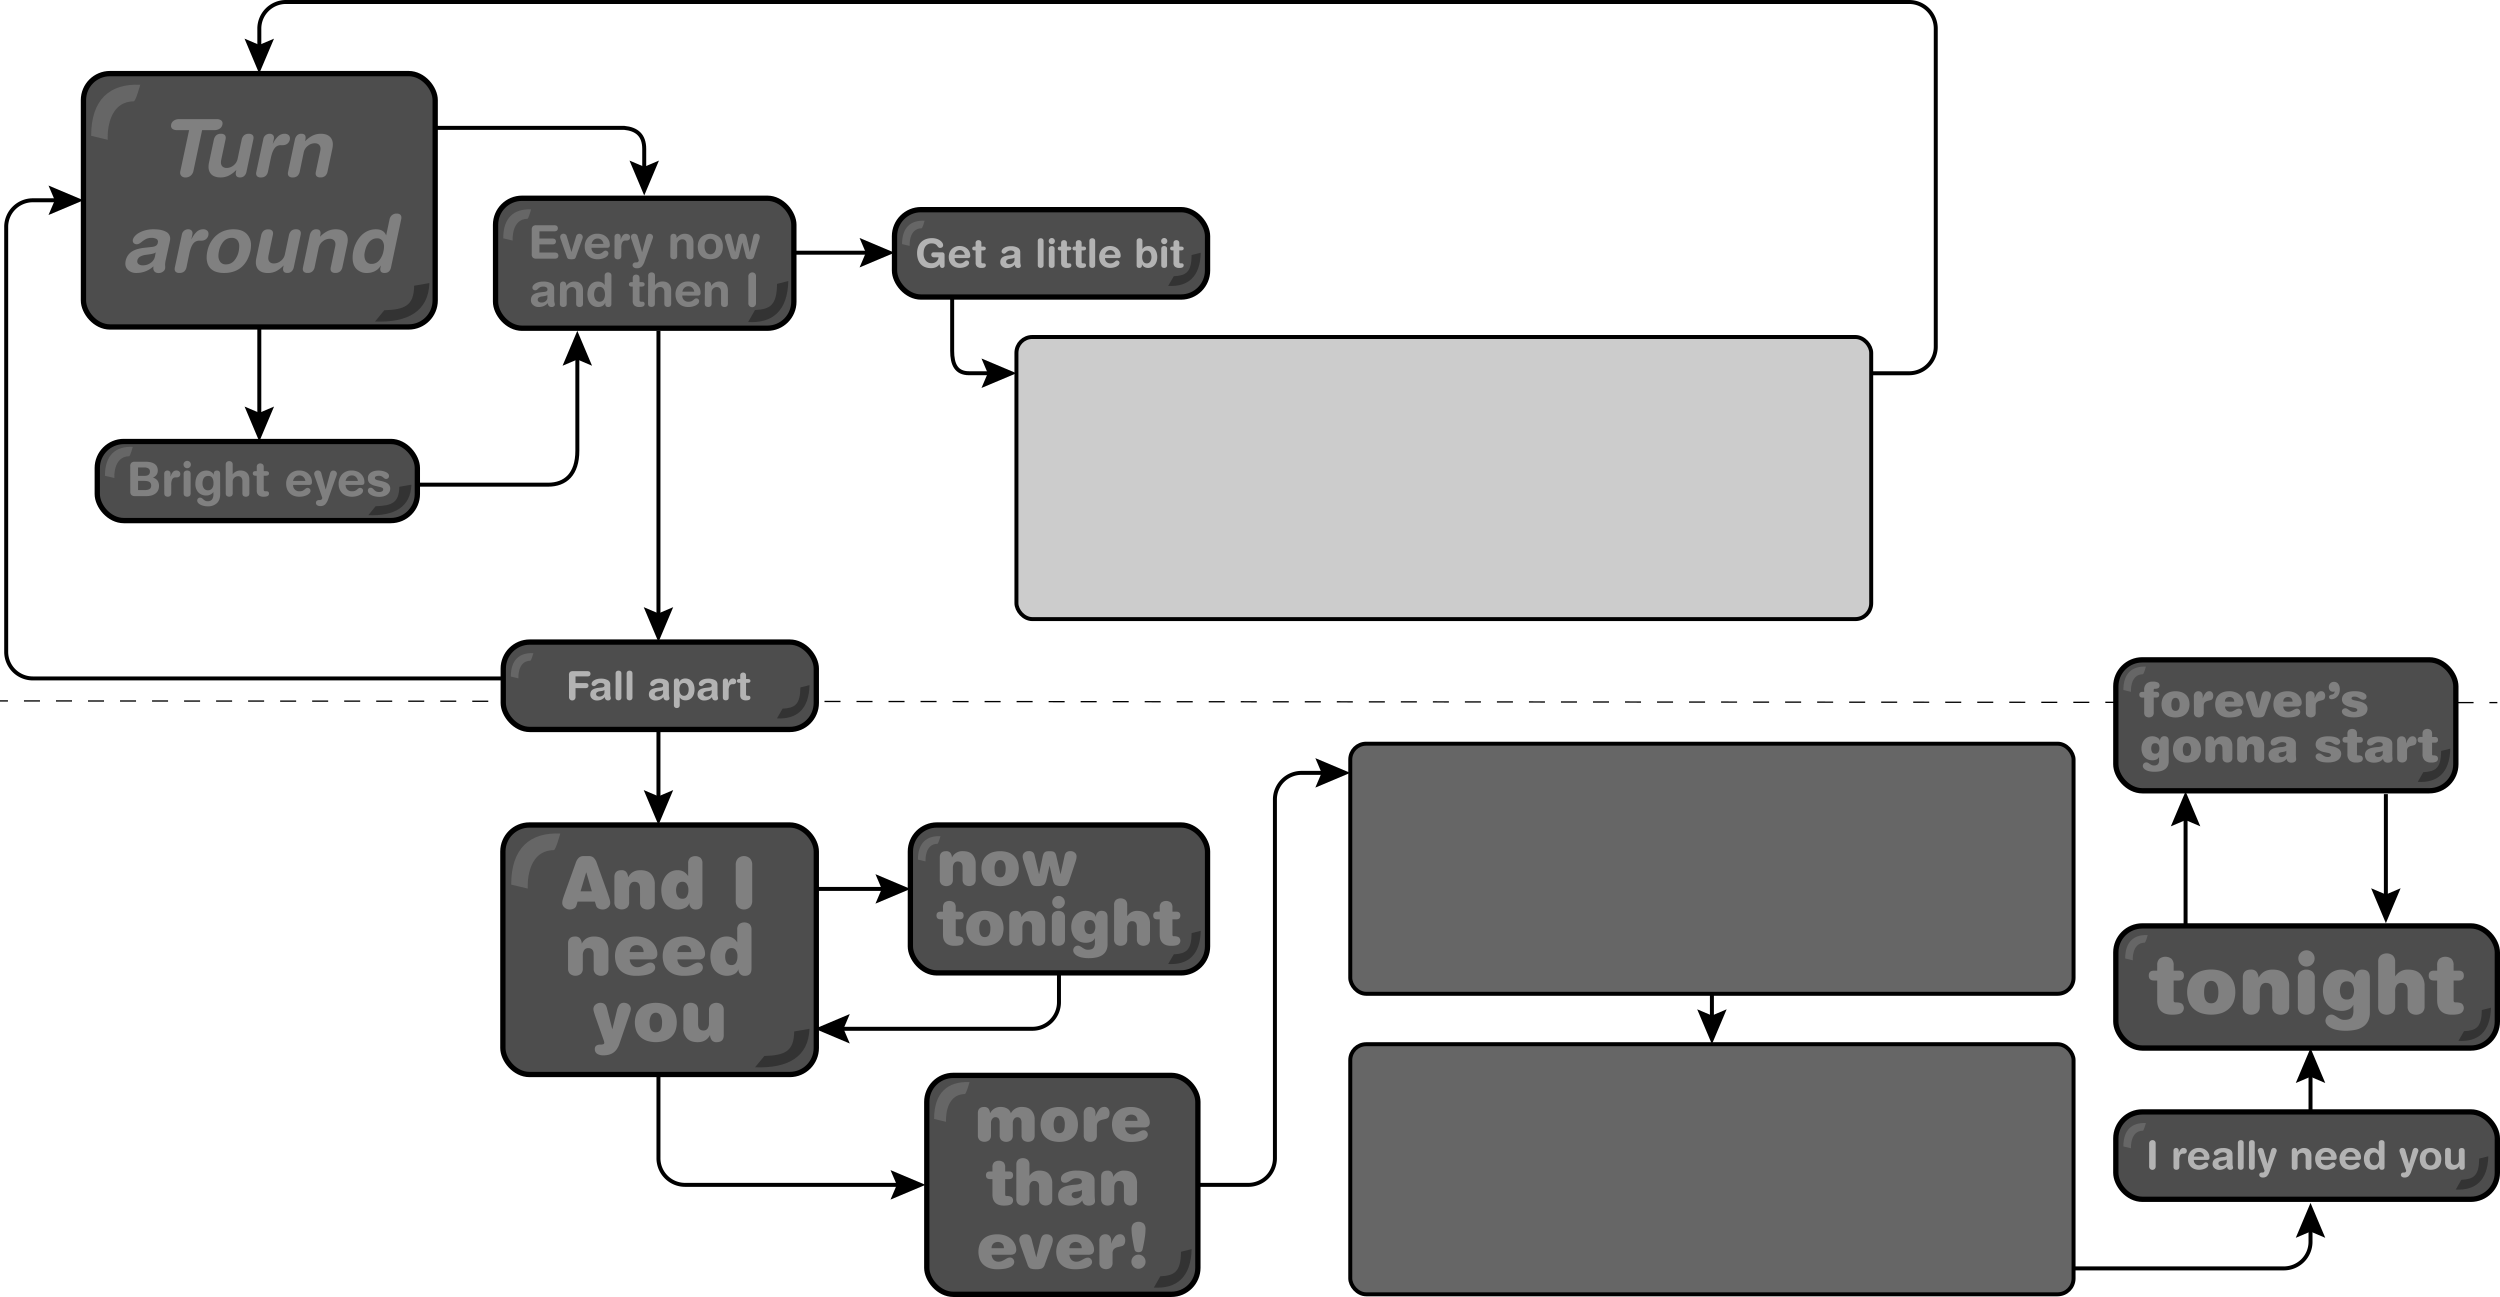 <svg xmlns="http://www.w3.org/2000/svg" width="1884.71" height="977.77" viewBox="0 0 1884.71 977.77">
  <defs>
    <style>
      .cls-1, .cls-3, .cls-4 {
        fill: none;
      }

      .cls-1, .cls-10, .cls-11, .cls-3, .cls-4, .cls-5 {
        stroke: #000;
        stroke-miterlimit: 10;
      }

      .cls-1, .cls-10, .cls-11 {
        stroke-width: 3px;
      }

      .cls-2 {
        fill: #fff;
      }

      .cls-4 {
        stroke-dasharray: 12.07 12.07;
      }

      .cls-5 {
        fill: #4d4d4d;
        stroke-width: 4px;
      }

      .cls-10, .cls-6 {
        fill: #666;
      }

      .cls-7 {
        fill: #333;
      }

      .cls-8 {
        fill: gray;
      }

      .cls-9 {
        fill: #b3b3b3;
      }

      .cls-11 {
        fill: #ccc;
      }
    </style>
  </defs>
  <title>flowchart8</title>
  <g id="arrows">
    <g>
      <path class="cls-1" d="M344.41,173H486.89c9.44.88,15.14,5.52,15.11,15.91v17.18" transform="translate(-16.33 -76.61)"/>
      <polygon points="474.56 121.05 485.67 125.77 496.77 121.05 485.67 147.39 474.56 121.05"/>
    </g>
    <g>
      <line class="cls-1" x1="598.48" y1="190.51" x2="656.44" y2="190.51"/>
      <polygon points="648.02 201.62 652.74 190.51 648.02 179.4 674.35 190.51 648.02 201.62"/>
    </g>
    <g>
      <path class="cls-1" d="M734.15,300.54v40.61c0,10.05,3,16.83,12.68,16.83h17.87" transform="translate(-16.33 -76.61)"/>
      <polygon points="739.93 292.48 744.65 281.37 739.93 270.26 766.27 281.37 739.93 292.48"/>
    </g>
    <g id="flipper2turn">
      <g>
        <path class="cls-1" d="M1427,358h28.67a20.06,20.06,0,0,0,20-20V98.11a20.06,20.06,0,0,0-20-20H231.83a20.1,20.1,0,0,0-20,20l0,16.07" transform="translate(-16.33 -76.61)"/>
        <polygon points="184.34 29.12 195.44 33.86 206.56 29.16 195.41 55.48 184.34 29.12"/>
      </g>
    </g>
    <g>
      <line class="cls-1" x1="195.49" y1="246.49" x2="195.49" y2="314.92"/>
      <polygon points="184.38 306.5 195.49 311.22 206.6 306.5 195.49 332.83 184.38 306.5"/>
    </g>
    <g>
      <path class="cls-1" d="M331,442h98.58c13,0,22-7.86,22-25.53V343.91" transform="translate(-16.33 -76.61)"/>
      <polygon points="446.33 275.72 435.22 271 424.11 275.72 435.22 249.39 446.33 275.72"/>
    </g>
    <g>
      <line class="cls-1" x1="496.4" y1="249.39" x2="496.4" y2="466.14"/>
      <polygon points="485.29 457.72 496.4 462.44 507.51 457.72 496.4 484.05 485.29 457.72"/>
    </g>
    <g id="fall2turn">
      <g>
        <path class="cls-1" d="M395.74,588.06H41a20.06,20.06,0,0,1-20-20V247.6a20.06,20.06,0,0,1,20-20H61.33" transform="translate(-16.33 -76.61)"/>
        <polygon points="36.57 162.09 41.29 150.98 36.57 139.87 62.91 150.98 36.57 162.09"/>
      </g>
    </g>
    <g id="fallapart2andineedyou">
      <g>
        <line class="cls-1" x1="496.4" y1="549.93" x2="496.4" y2="604.05"/>
        <polygon points="485.29 595.62 496.4 600.34 507.51 595.62 496.4 621.96 485.29 595.62"/>
      </g>
    </g>
    <g id="andineedyou2nowtonight">
      <g>
        <line class="cls-1" x1="614.3" y1="670.14" x2="668.41" y2="670.14"/>
        <polygon points="659.99 681.25 664.71 670.14 659.99 659.03 686.32 670.14 659.99 681.25"/>
      </g>
    </g>
    <g id="nowtonight2andineedyou">
      <g>
        <path class="cls-1" d="M814.67,799.43V832.2a20.06,20.06,0,0,1-20,20H648.55" transform="translate(-16.33 -76.61)"/>
        <polygon points="640.64 764.47 635.92 775.58 640.64 786.69 614.3 775.58 640.64 764.47"/>
      </g>
    </g>
    <g id="andineedyou2morethanever">
      <g>
        <path class="cls-1" d="M512.73,887.33v62.52a20.06,20.06,0,0,0,20,20H696.1" transform="translate(-16.33 -76.61)"/>
        <polygon points="671.35 904.35 676.07 893.24 671.35 882.13 697.68 893.24 671.35 904.35"/>
      </g>
    </g>
    <g>
      <path class="cls-1" d="M906.69,969.86h50.78a20.06,20.06,0,0,0,20-20V679.27a20.06,20.06,0,0,1,20-20h18.9" transform="translate(-16.33 -76.61)"/>
      <polygon points="991.61 593.76 996.33 582.65 991.61 571.55 1017.94 582.65 991.61 593.76"/>
    </g>
    <g>
      <line class="cls-1" x1="1290.58" y1="749.2" x2="1290.58" y2="769.31"/>
      <polygon points="1279.48 760.89 1290.59 765.61 1301.69 760.89 1290.59 787.22 1279.48 760.89"/>
    </g>
    <g>
      <path class="cls-1" d="M1579.56,1032.83h158.63a20.06,20.06,0,0,0,20-20v-11.48" transform="translate(-16.33 -76.61)"/>
      <polygon points="1752.97 933.17 1741.86 928.45 1730.75 933.17 1741.86 906.84 1752.97 933.17"/>
    </g>
    <g>
      <line class="cls-1" x1="1741.86" y1="838.25" x2="1741.86" y2="808.03"/>
      <polygon points="1752.97 816.46 1741.86 811.74 1730.75 816.46 1741.86 790.12 1752.97 816.46"/>
    </g>
    <g>
      <line class="cls-1" x1="1647.67" y1="698.03" x2="1647.67" y2="614.53"/>
      <polygon points="1658.78 622.96 1647.67 618.24 1636.56 622.96 1647.67 596.62 1658.78 622.96"/>
    </g>
    <g>
      <line class="cls-1" x1="1798.67" y1="598.67" x2="1798.67" y2="678.07"/>
      <polygon points="1787.56 669.65 1798.67 674.37 1809.78 669.65 1798.67 695.98 1787.56 669.65"/>
    </g>
  </g>
  <g id="Lag_19" data-name="Lag 19">
    <g id="croonbeltline">
      <line class="cls-2" y1="528.41" x2="1882.71" y2="529.7"/>
      <g>
        <line class="cls-3" y1="528.41" x2="6" y2="528.41"/>
        <line class="cls-4" x1="18.07" y1="528.42" x2="1870.67" y2="529.69"/>
        <line class="cls-3" x1="1876.71" y1="529.69" x2="1882.71" y2="529.7"/>
      </g>
    </g>
  </g>
  <g id="screens">
    <g id="brighteyes">
      <rect class="cls-5" x="73.33" y="332.83" width="241.31" height="59.63" rx="20" ry="20"/>
      <path class="cls-6" d="M116.45,413.48c-13-.54-21,6.24-21,21.82l7.09,1.7s-1.13-16.15,11.05-16.44C114.46,420.85,116.45,413.48,116.45,413.48Z" transform="translate(-16.33 -76.61)"/>
      <path class="cls-7" d="M326.47,442l-9.12,1.59c-.16,12-5.55,14.27-17.84,14.66L294,465C313.48,465.81,325.92,458.92,326.47,442Z" transform="translate(-16.33 -76.61)"/>
      <g>
        <path class="cls-8" d="M114.5,428.15a3.44,3.44,0,0,1,.88-2.66,3.73,3.73,0,0,1,2.57-.79h7.85a21,21,0,0,1,3.46.27,9.85,9.85,0,0,1,3,1,5.65,5.65,0,0,1,2.2,2.05,6.32,6.32,0,0,1,.83,3.38,5.52,5.52,0,0,1-.94,3.13,5.75,5.75,0,0,1-2.7,2.12v.07a6.06,6.06,0,0,1,3.35,2.11,6.55,6.55,0,0,1,1.19,4.12,7.53,7.53,0,0,1-.74,3.44,6.44,6.44,0,0,1-2.07,2.39,9.39,9.39,0,0,1-3,1.39,14.43,14.43,0,0,1-3.69.45H118a3.73,3.73,0,0,1-2.57-.79,3.44,3.44,0,0,1-.88-2.66Zm5.9,7.2h4.86q4.1,0,4.1-3.17a2.63,2.63,0,0,0-1.19-2.45,5.91,5.91,0,0,0-3.1-.72h-4.68Zm0,10.73h5a10.82,10.82,0,0,0,1.82-.14,5.3,5.3,0,0,0,1.55-.5,2.75,2.75,0,0,0,1.12-1,3.37,3.37,0,0,0,.41-1.76,3.42,3.42,0,0,0-.45-1.84,2.82,2.82,0,0,0-1.22-1.08,6,6,0,0,0-1.75-.49,17.22,17.22,0,0,0-2.2-.13h-4.25Z" transform="translate(-16.33 -76.61)"/>
        <path class="cls-8" d="M140.13,433.77a2.39,2.39,0,0,1,.67-1.8,2.58,2.58,0,0,1,3.42,0,2.4,2.4,0,0,1,.67,1.8v2H145a8.69,8.69,0,0,1,1.57-3.2,3.41,3.41,0,0,1,2.79-1.26,3,3,0,0,1,2.07.72,2.35,2.35,0,0,1,.81,1.84,2.49,2.49,0,0,1-.74,2,2.76,2.76,0,0,1-1.85.63h-.94a2.69,2.69,0,0,0-2.47,1.33,9.15,9.15,0,0,0-.81,4.5v6.12a2.9,2.9,0,0,1-.59,1.91,3.23,3.23,0,0,1-4.07,0,2.9,2.9,0,0,1-.59-1.91Z" transform="translate(-16.33 -76.61)"/>
        <path class="cls-8" d="M155.47,424.88a2.78,2.78,0,1,1-.79,1.94A2.64,2.64,0,0,1,155.47,424.88Zm-.68,9.07a2.9,2.9,0,0,1,.59-1.91,3.23,3.23,0,0,1,4.07,0,2.9,2.9,0,0,1,.59,1.91v14.51a2.9,2.9,0,0,1-.59,1.91,3.23,3.23,0,0,1-4.07,0,2.9,2.9,0,0,1-.59-1.91Z" transform="translate(-16.33 -76.61)"/>
        <path class="cls-8" d="M182.33,449.07q0,4.57-2.54,6.91a9.67,9.67,0,0,1-6.82,2.34A13.15,13.15,0,0,1,170,458a10.69,10.69,0,0,1-2.54-.9,5.58,5.58,0,0,1-1.78-1.39A2.7,2.7,0,0,1,165,454a2.15,2.15,0,0,1,.65-1.58,2.07,2.07,0,0,1,1.51-.65,2.25,2.25,0,0,1,1.17.29,7.85,7.85,0,0,1,1.17.9,8.2,8.2,0,0,0,1.51,1.13,3.54,3.54,0,0,0,1.73.38,4.13,4.13,0,0,0,3.46-1.33,7.28,7.28,0,0,0,1-4.43v-1.08h-.07a5.73,5.73,0,0,1-2.14,1.78,6.29,6.29,0,0,1-2.93.74,8,8,0,0,1-6.25-2.39,9.13,9.13,0,0,1-2.18-6.39q0-4.86,2.45-7.56a7.19,7.19,0,0,1,2.61-1.84,8.32,8.32,0,0,1,3.19-.61,6.69,6.69,0,0,1,3.37.83,5.25,5.25,0,0,1,2.18,2.3h.07v-.65q0-2.48,2.38-2.48t2.38,2.48ZM170,444.71a3.55,3.55,0,0,0,3.13,1.51,3.77,3.77,0,0,0,3-1.31,6,6,0,0,0,1.13-4,7,7,0,0,0-1-4.16,3.38,3.38,0,0,0-2.88-1.35A3.79,3.79,0,0,0,170,437a7.45,7.45,0,0,0-1,4.19A6.11,6.11,0,0,0,170,444.71Z" transform="translate(-16.33 -76.61)"/>
        <path class="cls-8" d="M186.5,426.86a2.59,2.59,0,0,1,.7-1.94,3.05,3.05,0,0,1,3.85,0,2.59,2.59,0,0,1,.7,1.94v7.24h.07a7,7,0,0,1,5.87-2.77,8.63,8.63,0,0,1,2.43.34,5.75,5.75,0,0,1,2.12,1.15,5.56,5.56,0,0,1,1.51,2.16,8.53,8.53,0,0,1,.56,3.26v10.22a2.9,2.9,0,0,1-.59,1.91,3.23,3.23,0,0,1-4.07,0,2.9,2.9,0,0,1-.59-1.91v-9.18a4,4,0,0,0-.83-2.65,3.06,3.06,0,0,0-2.48-1,4,4,0,0,0-2.75,1.13,3.87,3.87,0,0,0-1.24,3v8.68a2.9,2.9,0,0,1-.59,1.91,3.23,3.23,0,0,1-4.07,0,2.9,2.9,0,0,1-.59-1.91Z" transform="translate(-16.33 -76.61)"/>
        <path class="cls-8" d="M209.87,435.25H209q-2.09,0-2.09-1.73t2.09-1.73h.9v-3.2a2.59,2.59,0,0,1,.7-1.94,3.05,3.05,0,0,1,3.85,0,2.59,2.59,0,0,1,.7,1.94v3.2h1.58q2.38,0,2.38,1.73t-2.38,1.73h-1.58v10.51q0,1.22,1.37,1.22h.76q1.84,0,1.84,1.76,0,2.34-3.82,2.34a6,6,0,0,1-4.1-1.17,4.49,4.49,0,0,1-1.3-3.51Z" transform="translate(-16.33 -76.61)"/>
        <path class="cls-8" d="M237.3,442.19a4.52,4.52,0,0,0,4.86,4.79,5.47,5.47,0,0,0,2.36-.41,7.9,7.9,0,0,0,1.71-1.17,5.72,5.72,0,0,1,1-.76,2.19,2.19,0,0,1,2.57.4,2,2,0,0,1,.63,1.4,2.91,2.91,0,0,1-.79,2,6.3,6.3,0,0,1-2.07,1.48,12.06,12.06,0,0,1-2.7.88,13.59,13.59,0,0,1-2.68.29,11.83,11.83,0,0,1-4.57-.81,8.61,8.61,0,0,1-3.17-2.18,8.8,8.8,0,0,1-1.8-3.06,10.75,10.75,0,0,1-.58-3.49,10.31,10.31,0,0,1,2.66-7.43,9.58,9.58,0,0,1,7.27-2.79,10.78,10.78,0,0,1,4,.7,8.75,8.75,0,0,1,3,1.94,8.45,8.45,0,0,1,1.87,2.77,8.3,8.3,0,0,1,.63,3.19,2.5,2.5,0,0,1-.49,1.8,2.65,2.65,0,0,1-1.82.47Zm9.22-3a4.75,4.75,0,0,0-1.46-3,4.18,4.18,0,0,0-3-1.17,4.51,4.51,0,0,0-3.13,1.1,5.6,5.6,0,0,0-1.66,3.08Z" transform="translate(-16.33 -76.61)"/>
        <path class="cls-8" d="M261.85,445.58h.07l3.2-11.92A3.81,3.81,0,0,1,266,432a2.16,2.16,0,0,1,1.62-.63,2.78,2.78,0,0,1,1.26.27,2.51,2.51,0,0,1,.85.65,2.72,2.72,0,0,1,.45.77,2.06,2.06,0,0,1,.14.68,5.28,5.28,0,0,1-.4,1.66l-6.08,17.24a11,11,0,0,1-2.32,4.18,5,5,0,0,1-3.69,1.3,3.84,3.84,0,0,1-2.48-.68,2.15,2.15,0,0,1-.83-1.73,1.93,1.93,0,0,1,.67-1.57,2.62,2.62,0,0,1,1.75-.56h.54a2.07,2.07,0,0,0,1.13-.29,2.18,2.18,0,0,0,.7-1.37l-5.47-15.59-.11-.29q-.29-.9-.41-1.33a2.93,2.93,0,0,1-.13-.83A2.38,2.38,0,0,1,254,432a2.52,2.52,0,0,1,1.8-.72,2.85,2.85,0,0,1,1.75.52,2.59,2.59,0,0,1,1,1.46Z" transform="translate(-16.33 -76.61)"/>
        <path class="cls-8" d="M276.9,442.19a4.52,4.52,0,0,0,4.86,4.79,5.47,5.47,0,0,0,2.36-.41,7.9,7.9,0,0,0,1.71-1.17,5.72,5.72,0,0,1,1-.76,2.19,2.19,0,0,1,2.57.4,2,2,0,0,1,.63,1.4,2.91,2.91,0,0,1-.79,2,6.3,6.3,0,0,1-2.07,1.48,12.06,12.06,0,0,1-2.7.88,13.59,13.59,0,0,1-2.68.29,11.83,11.83,0,0,1-4.57-.81A8.61,8.61,0,0,1,274,448.1a8.8,8.8,0,0,1-1.8-3.06,10.75,10.75,0,0,1-.58-3.49,10.31,10.31,0,0,1,2.66-7.43,9.58,9.58,0,0,1,7.27-2.79,10.78,10.78,0,0,1,4,.7,8.75,8.75,0,0,1,3,1.94,8.45,8.45,0,0,1,1.87,2.77,8.3,8.3,0,0,1,.63,3.19,2.5,2.5,0,0,1-.49,1.8,2.65,2.65,0,0,1-1.82.47Zm9.22-3a4.75,4.75,0,0,0-1.46-3,4.18,4.18,0,0,0-3-1.17,4.51,4.51,0,0,0-3.13,1.1,5.6,5.6,0,0,0-1.66,3.08Z" transform="translate(-16.33 -76.61)"/>
        <path class="cls-8" d="M294.32,434.51a5.37,5.37,0,0,1,1.84-1.84,8.61,8.61,0,0,1,2.54-1,12.38,12.38,0,0,1,2.83-.32,15,15,0,0,1,3,.29,12,12,0,0,1,2.59.81,5.3,5.3,0,0,1,1.82,1.28,2.41,2.41,0,0,1,.67,1.62A2.37,2.37,0,0,1,309,437a2,2,0,0,1-1.6.67,2,2,0,0,1-1-.23,7.1,7.1,0,0,1-1-.77,6.73,6.73,0,0,0-1.48-1,4.4,4.4,0,0,0-1.94-.36,5.09,5.09,0,0,0-2.23.4,1.29,1.29,0,0,0-.79,1.22,1.24,1.24,0,0,0,.67,1.19,8.76,8.76,0,0,0,2.14.68l2.2.5a24.75,24.75,0,0,1,2.45.7,8.39,8.39,0,0,1,2,1,5.14,5.14,0,0,1,1.51,1.62,4.37,4.37,0,0,1,.58,2.27,5.39,5.39,0,0,1-.68,2.74,6,6,0,0,1-1.84,2,8.18,8.18,0,0,1-2.61,1.17,11.79,11.79,0,0,1-3,.38,15.08,15.08,0,0,1-3.35-.36,10.58,10.58,0,0,1-2.79-1,6.3,6.3,0,0,1-1.89-1.51,2.84,2.84,0,0,1-.68-1.82,2.32,2.32,0,0,1,.54-1.57,2,2,0,0,1,1.58-.63,2,2,0,0,1,1.12.31,7.88,7.88,0,0,1,1.15,1,8.28,8.28,0,0,0,1.76,1.44,4.63,4.63,0,0,0,2.34.5,4.06,4.06,0,0,0,2.21-.54,1.59,1.59,0,0,0,.85-1.37,1.3,1.3,0,0,0-.61-1.22,8.46,8.46,0,0,0-2.12-.72l-.29-.07-3.1-.76a9.56,9.56,0,0,1-4-1.87,4.61,4.61,0,0,1-1.4-3.67A5.09,5.09,0,0,1,294.32,434.51Z" transform="translate(-16.33 -76.61)"/>
      </g>
    </g>
    <g id="getalittlebit">
      <rect class="cls-5" x="674.35" y="158.05" width="236" height="65.88" rx="20" ry="20"/>
      <path class="cls-6" d="M713.37,243c-10.48-.44-16.94,5-17,17.64l5.73,1.37s-.92-13.06,8.93-13.29C711.77,249,713.37,243,713.37,243Z" transform="translate(-16.33 -76.61)"/>
      <path class="cls-7" d="M921.56,267.12l-6.88,1.73c-.12,13-4.19,15.54-13.46,16L897,292.15C911.75,293,921.14,285.51,921.56,267.12Z" transform="translate(-16.33 -76.61)"/>
      <g>
        <path class="cls-9" d="M728.44,276.94a1.59,1.59,0,0,1-.48,1.17,1.63,1.63,0,0,1-1.2.48,1.6,1.6,0,0,1-1.44-.63,5.72,5.72,0,0,1-.66-2.16A7.5,7.5,0,0,1,722,278a8.59,8.59,0,0,1-3.75.75,11.88,11.88,0,0,1-4.79-.88,8.52,8.52,0,0,1-3.29-2.44,10.3,10.3,0,0,1-1.86-3.58,15.4,15.4,0,0,1-.6-4.4,13.39,13.39,0,0,1,.81-4.82,9.71,9.71,0,0,1,2.29-3.55,9.86,9.86,0,0,1,3.56-2.19,13.39,13.39,0,0,1,4.59-.75,11.42,11.42,0,0,1,3.53.51,9,9,0,0,1,2.65,1.32,6.36,6.36,0,0,1,1.63,1.71,3.2,3.2,0,0,1,.56,1.65,1.93,1.93,0,0,1-.67,1.67,2.69,2.69,0,0,1-1.64.5,1.67,1.67,0,0,1-1.08-.32,5.53,5.53,0,0,1-.87-.94,9,9,0,0,0-.66-.84,3.7,3.7,0,0,0-.78-.63,4.18,4.18,0,0,0-1.21-.48,7.33,7.33,0,0,0-1.73-.18,5.57,5.57,0,0,0-4.4,1.89q-1.66,1.89-1.67,5.79a8.07,8.07,0,0,0,1.59,5.24,5.49,5.49,0,0,0,4.53,2,5.27,5.27,0,0,0,3.47-1.23,4.51,4.51,0,0,0,1.66-3.18h-3.21a2.75,2.75,0,0,1-1.57-.44,1.62,1.62,0,0,1-.65-1.45,1.68,1.68,0,0,1,1.92-1.89h6.06a2,2,0,0,1,1.53.51,2.21,2.21,0,0,1,.48,1.56Z" transform="translate(-16.33 -76.61)"/>
        <path class="cls-9" d="M736,271.17a3.77,3.77,0,0,0,4,4,4.56,4.56,0,0,0,2-.35,6.58,6.58,0,0,0,1.42-1,4.77,4.77,0,0,1,.81-.63,1.82,1.82,0,0,1,2.15.33,1.66,1.66,0,0,1,.52,1.17,2.43,2.43,0,0,1-.66,1.67,5.26,5.26,0,0,1-1.73,1.23,10,10,0,0,1-2.25.73,11.28,11.28,0,0,1-2.24.24,9.85,9.85,0,0,1-3.81-.68,7.17,7.17,0,0,1-2.64-1.81,7.33,7.33,0,0,1-1.5-2.55,9,9,0,0,1-.48-2.91,8.6,8.6,0,0,1,2.22-6.19,8,8,0,0,1,6.06-2.33,9,9,0,0,1,3.31.58,7.29,7.29,0,0,1,2.52,1.62,7,7,0,0,1,1.56,2.31,6.92,6.92,0,0,1,.52,2.65,2.09,2.09,0,0,1-.4,1.5,2.21,2.21,0,0,1-1.52.39Zm7.68-2.52a4,4,0,0,0-1.22-2.5,3.48,3.48,0,0,0-2.47-1,3.76,3.76,0,0,0-2.61.92,4.67,4.67,0,0,0-1.38,2.56Z" transform="translate(-16.33 -76.61)"/>
        <path class="cls-9" d="M751.81,265.38h-.75q-1.74,0-1.74-1.44t1.74-1.44h.75v-2.67a2.16,2.16,0,0,1,.58-1.62,2.55,2.55,0,0,1,3.21,0,2.16,2.16,0,0,1,.58,1.62v2.67h1.32q2,0,2,1.44t-2,1.44h-1.32v8.76q0,1,1.14,1H758q1.53,0,1.53,1.47,0,2-3.18,2a5,5,0,0,1-3.42-1,3.74,3.74,0,0,1-1.08-2.92Z" transform="translate(-16.33 -76.61)"/>
        <path class="cls-9" d="M785.5,274a6.88,6.88,0,0,0,.09,1.23q.09.48.21,1a2.71,2.71,0,0,1,.15.75,1.49,1.49,0,0,1-.59,1.2,2.13,2.13,0,0,1-1.4.48,2.39,2.39,0,0,1-1.92-.71,3,3,0,0,1-.66-1.85,7.5,7.5,0,0,1-2.7,2,8.66,8.66,0,0,1-3.3.6,5.23,5.23,0,0,1-3.47-1.25,4,4,0,0,1-1.48-3.23,4.89,4.89,0,0,1,.46-2.23,3.83,3.83,0,0,1,1.29-1.47,6.77,6.77,0,0,1,1.92-.87,14.78,14.78,0,0,1,2.45-.47l2.67-.3a3.4,3.4,0,0,0,1.41-.44,1.32,1.32,0,0,0,.48-1.19,1.46,1.46,0,0,0-.78-1.35,3.92,3.92,0,0,0-2-.45,4.12,4.12,0,0,0-1.95.39,6.79,6.79,0,0,0-1.44,1.08,5,5,0,0,1-.84.71,1.55,1.55,0,0,1-.84.23,1.87,1.87,0,0,1-1.33-.5,1.57,1.57,0,0,1-.52-1.19,2.48,2.48,0,0,1,.46-1.36,4.6,4.6,0,0,1,1.36-1.29,7.88,7.88,0,0,1,2.21-.95,11,11,0,0,1,2.93-.36,10.35,10.35,0,0,1,5.2,1.11,3.66,3.66,0,0,1,1.91,3.39Zm-4.38-3.15a2.09,2.09,0,0,1-.77.42,9.15,9.15,0,0,1-1.1.27h0l-1.59.24a4.94,4.94,0,0,0-2.13.71,1.68,1.68,0,0,0-.69,1.46,1.58,1.58,0,0,0,.66,1.27,2.76,2.76,0,0,0,1.77.52,4.07,4.07,0,0,0,2.81-.94,2.9,2.9,0,0,0,1.06-2.23Z" transform="translate(-16.33 -76.61)"/>
        <path class="cls-9" d="M798.7,258.4a2.16,2.16,0,0,1,.58-1.62,2.54,2.54,0,0,1,3.21,0,2.16,2.16,0,0,1,.58,1.62v18a2.16,2.16,0,0,1-.58,1.62,2.54,2.54,0,0,1-3.21,0,2.16,2.16,0,0,1-.58-1.62Z" transform="translate(-16.33 -76.61)"/>
        <path class="cls-9" d="M807.61,256.74a2.32,2.32,0,1,1-.66,1.62A2.2,2.2,0,0,1,807.61,256.74ZM807,264.3a2.42,2.42,0,0,1,.5-1.59,2.69,2.69,0,0,1,3.39,0,2.42,2.42,0,0,1,.49,1.59V276.4a2.42,2.42,0,0,1-.49,1.59,2.69,2.69,0,0,1-3.39,0,2.42,2.42,0,0,1-.5-1.59Z" transform="translate(-16.33 -76.61)"/>
        <path class="cls-9" d="M816.28,265.38h-.75q-1.74,0-1.74-1.44t1.74-1.44h.75v-2.67a2.16,2.16,0,0,1,.58-1.62,2.55,2.55,0,0,1,3.21,0,2.16,2.16,0,0,1,.58,1.62v2.67H822q2,0,2,1.44t-2,1.44h-1.32v8.76q0,1,1.14,1h.63q1.53,0,1.53,1.47,0,2-3.18,2a5,5,0,0,1-3.42-1,3.74,3.74,0,0,1-1.08-2.92Z" transform="translate(-16.33 -76.61)"/>
        <path class="cls-9" d="M827.38,265.38h-.75q-1.74,0-1.74-1.44t1.74-1.44h.75v-2.67a2.16,2.16,0,0,1,.58-1.62,2.55,2.55,0,0,1,3.21,0,2.16,2.16,0,0,1,.58,1.62v2.67h1.32q2,0,2,1.44t-2,1.44h-1.32v8.76q0,1,1.14,1h.63q1.53,0,1.53,1.47,0,2-3.18,2a5,5,0,0,1-3.42-1,3.74,3.74,0,0,1-1.08-2.92Z" transform="translate(-16.33 -76.61)"/>
        <path class="cls-9" d="M837.58,258.4a2.16,2.16,0,0,1,.58-1.62,2.54,2.54,0,0,1,3.21,0,2.16,2.16,0,0,1,.58,1.62v18a2.16,2.16,0,0,1-.58,1.62,2.54,2.54,0,0,1-3.21,0,2.16,2.16,0,0,1-.58-1.62Z" transform="translate(-16.33 -76.61)"/>
        <path class="cls-9" d="M849.4,271.17a3.77,3.77,0,0,0,4,4,4.56,4.56,0,0,0,2-.35,6.58,6.58,0,0,0,1.42-1,4.77,4.77,0,0,1,.81-.63,1.82,1.82,0,0,1,2.15.33,1.66,1.66,0,0,1,.52,1.17,2.43,2.43,0,0,1-.66,1.67,5.26,5.26,0,0,1-1.73,1.23,10,10,0,0,1-2.25.73,11.28,11.28,0,0,1-2.24.24,9.85,9.85,0,0,1-3.81-.68,7.17,7.17,0,0,1-2.64-1.81,7.33,7.33,0,0,1-1.5-2.55,9,9,0,0,1-.48-2.91,8.6,8.6,0,0,1,2.22-6.19,8,8,0,0,1,6.06-2.33,9,9,0,0,1,3.31.58,7.29,7.29,0,0,1,2.52,1.62,7,7,0,0,1,1.56,2.31,6.92,6.92,0,0,1,.52,2.65,2.09,2.09,0,0,1-.4,1.5,2.21,2.21,0,0,1-1.52.39Zm7.68-2.52a4,4,0,0,0-1.22-2.5,3.48,3.48,0,0,0-2.47-1,3.76,3.76,0,0,0-2.61.92,4.67,4.67,0,0,0-1.38,2.56Z" transform="translate(-16.33 -76.61)"/>
        <path class="cls-9" d="M873.22,258.4a2.16,2.16,0,0,1,.58-1.62,2.54,2.54,0,0,1,3.21,0,2.16,2.16,0,0,1,.58,1.62v5.94h.06a4.38,4.38,0,0,1,1.77-1.65,5.5,5.5,0,0,1,2.55-.57,6.34,6.34,0,0,1,3,.66,6,6,0,0,1,2.11,1.8,8.15,8.15,0,0,1,1.26,2.6,11,11,0,0,1,.42,3.07,11.23,11.23,0,0,1-.54,3.65,7.38,7.38,0,0,1-1.5,2.63,6.13,6.13,0,0,1-2.19,1.56,6.83,6.83,0,0,1-2.64.51,5.61,5.61,0,0,1-2.86-.71,4,4,0,0,1-1.76-2.06h-.06v.69q0,2.07-2,2.07t-2-2.07Zm11,10.32a5.49,5.49,0,0,0-.56-1.56,3.19,3.19,0,0,0-1.08-1.17,3,3,0,0,0-1.68-.45,3,3,0,0,0-2.75,1.54,5.31,5.31,0,0,0-.58,1.56,8.49,8.49,0,0,0-.18,1.76,6.29,6.29,0,0,0,.85,3.42,2.92,2.92,0,0,0,2.66,1.35,3,3,0,0,0,2.58-1.38,6,6,0,0,0,.9-3.39A8.75,8.75,0,0,0,884.19,268.71Z" transform="translate(-16.33 -76.61)"/>
        <path class="cls-9" d="M892.36,256.74a2.32,2.32,0,1,1-.66,1.62A2.2,2.2,0,0,1,892.36,256.74Zm-.57,7.56a2.42,2.42,0,0,1,.5-1.59,2.69,2.69,0,0,1,3.39,0,2.42,2.42,0,0,1,.49,1.59V276.4a2.42,2.42,0,0,1-.49,1.59,2.69,2.69,0,0,1-3.39,0,2.42,2.42,0,0,1-.5-1.59Z" transform="translate(-16.33 -76.61)"/>
        <path class="cls-9" d="M901,265.38h-.75q-1.74,0-1.74-1.44t1.74-1.44H901v-2.67a2.16,2.16,0,0,1,.58-1.62,2.55,2.55,0,0,1,3.21,0,2.16,2.16,0,0,1,.58,1.62v2.67h1.32q2,0,2,1.44t-2,1.44h-1.32v8.76q0,1,1.14,1h.63q1.53,0,1.53,1.47,0,2-3.18,2a5,5,0,0,1-3.42-1,3.74,3.74,0,0,1-1.08-2.92Z" transform="translate(-16.33 -76.61)"/>
      </g>
    </g>
    <g id="fallapart">
      <rect class="cls-5" x="379.4" y="484.05" width="236" height="65.88" rx="20" ry="20"/>
      <path class="cls-6" d="M418.42,569c-10.48-.44-16.94,5-17,17.64l5.73,1.37s-.92-13.06,8.93-13.29C416.82,575,418.42,569,418.42,569Z" transform="translate(-16.33 -76.61)"/>
      <path class="cls-7" d="M626.61,593.12l-6.88,1.73c-.12,13-4.19,15.54-13.46,16l-4.19,7.34C616.8,619,626.19,611.51,626.61,593.12Z" transform="translate(-16.33 -76.61)"/>
      <g>
        <path class="cls-9" d="M445.26,585.47a2.86,2.86,0,0,1,.73-2.22,3.11,3.11,0,0,1,2.15-.66H459a3.3,3.3,0,0,1,1.85.43,2.16,2.16,0,0,1,0,3.08,3.21,3.21,0,0,1-1.85.45h-8.79v5h7.44a3.05,3.05,0,0,1,1.7.41,2.08,2.08,0,0,1,0,3,3,3,0,0,1-1.7.42h-7.44v6.75a2.44,2.44,0,0,1-.66,1.78,2.47,2.47,0,0,1-4.26-1.78Z" transform="translate(-16.33 -76.61)"/>
        <path class="cls-9" d="M476.4,600a6.87,6.87,0,0,0,.09,1.23q.09.48.21,1a2.71,2.71,0,0,1,.15.75,1.49,1.49,0,0,1-.59,1.2,2.13,2.13,0,0,1-1.4.48,2.39,2.39,0,0,1-1.92-.71,3,3,0,0,1-.66-1.85,7.49,7.49,0,0,1-2.7,2,8.65,8.65,0,0,1-3.3.6,5.23,5.23,0,0,1-3.47-1.25,4,4,0,0,1-1.48-3.23,4.89,4.89,0,0,1,.46-2.23,3.83,3.83,0,0,1,1.29-1.47,6.78,6.78,0,0,1,1.92-.87,14.73,14.73,0,0,1,2.45-.47l2.67-.3a3.39,3.39,0,0,0,1.41-.43,1.32,1.32,0,0,0,.48-1.19,1.46,1.46,0,0,0-.78-1.35,3.92,3.92,0,0,0-2-.45,4.13,4.13,0,0,0-1.95.39,6.8,6.8,0,0,0-1.44,1.08,5,5,0,0,1-.84.71,1.55,1.55,0,0,1-.84.23,1.87,1.87,0,0,1-1.33-.5,1.57,1.57,0,0,1-.52-1.19,2.48,2.48,0,0,1,.46-1.36,4.6,4.6,0,0,1,1.36-1.29,7.86,7.86,0,0,1,2.21-.95,11,11,0,0,1,2.93-.36,10.35,10.35,0,0,1,5.2,1.11,3.66,3.66,0,0,1,1.91,3.39ZM472,596.81a2.08,2.08,0,0,1-.77.42,9.14,9.14,0,0,1-1.1.27h0l-1.59.24a5,5,0,0,0-2.13.71,1.68,1.68,0,0,0-.69,1.46,1.58,1.58,0,0,0,.66,1.28,2.76,2.76,0,0,0,1.77.52,4.07,4.07,0,0,0,2.81-.94,2.9,2.9,0,0,0,1.06-2.24Z" transform="translate(-16.33 -76.61)"/>
        <path class="cls-9" d="M480.42,584.39a2.16,2.16,0,0,1,.58-1.62,2.54,2.54,0,0,1,3.21,0,2.16,2.16,0,0,1,.58,1.62v18a2.16,2.16,0,0,1-.58,1.62,2.54,2.54,0,0,1-3.21,0,2.16,2.16,0,0,1-.58-1.62Z" transform="translate(-16.33 -76.61)"/>
        <path class="cls-9" d="M488.76,584.39a2.16,2.16,0,0,1,.58-1.62,2.54,2.54,0,0,1,3.21,0,2.16,2.16,0,0,1,.58,1.62v18a2.16,2.16,0,0,1-.58,1.62,2.54,2.54,0,0,1-3.21,0,2.16,2.16,0,0,1-.58-1.62Z" transform="translate(-16.33 -76.61)"/>
        <path class="cls-9" d="M520.59,600a6.87,6.87,0,0,0,.09,1.23q.09.48.21,1a2.71,2.71,0,0,1,.15.75,1.49,1.49,0,0,1-.59,1.2,2.13,2.13,0,0,1-1.4.48,2.39,2.39,0,0,1-1.92-.71,3,3,0,0,1-.66-1.85,7.49,7.49,0,0,1-2.7,2,8.65,8.65,0,0,1-3.3.6,5.23,5.23,0,0,1-3.47-1.25,4,4,0,0,1-1.48-3.23,4.89,4.89,0,0,1,.46-2.23,3.83,3.83,0,0,1,1.29-1.47,6.78,6.78,0,0,1,1.92-.87,14.73,14.73,0,0,1,2.45-.47l2.67-.3a3.39,3.39,0,0,0,1.41-.43,1.32,1.32,0,0,0,.48-1.19,1.46,1.46,0,0,0-.78-1.35,3.92,3.92,0,0,0-2-.45,4.13,4.13,0,0,0-1.95.39,6.8,6.8,0,0,0-1.44,1.08,5,5,0,0,1-.84.71,1.55,1.55,0,0,1-.84.23,1.87,1.87,0,0,1-1.33-.5,1.57,1.57,0,0,1-.52-1.19,2.48,2.48,0,0,1,.46-1.36,4.6,4.6,0,0,1,1.36-1.29,7.86,7.86,0,0,1,2.21-.95,11,11,0,0,1,2.93-.36,10.35,10.35,0,0,1,5.2,1.11,3.66,3.66,0,0,1,1.91,3.39Zm-4.38-3.15a2.08,2.08,0,0,1-.77.42,9.14,9.14,0,0,1-1.1.27h0l-1.59.24a5,5,0,0,0-2.13.71,1.68,1.68,0,0,0-.69,1.46,1.58,1.58,0,0,0,.66,1.28,2.76,2.76,0,0,0,1.77.52,4.07,4.07,0,0,0,2.81-.94,2.9,2.9,0,0,0,1.06-2.24Z" transform="translate(-16.33 -76.61)"/>
        <path class="cls-9" d="M524.37,590.18q0-2.07,2-2.07t2,2.07v.69h.06a4,4,0,0,1,1.76-2.06,5.61,5.61,0,0,1,2.86-.71,6.83,6.83,0,0,1,2.64.51,6.13,6.13,0,0,1,2.19,1.56,7.38,7.38,0,0,1,1.5,2.63,11.23,11.23,0,0,1,.54,3.64,11,11,0,0,1-.42,3.08,8.14,8.14,0,0,1-1.26,2.6,6,6,0,0,1-2.11,1.8,6.35,6.35,0,0,1-3,.66,5.64,5.64,0,0,1-2.61-.57,4,4,0,0,1-1.71-1.65h-.06v5.85a2.16,2.16,0,0,1-.58,1.62,2.55,2.55,0,0,1-3.21,0,2.16,2.16,0,0,1-.58-1.62Zm10.23,2.73a3,3,0,0,0-2.58-1.38,2.92,2.92,0,0,0-2.66,1.35,6.29,6.29,0,0,0-.85,3.42,8.49,8.49,0,0,0,.18,1.75,5,5,0,0,0,.6,1.56,3.27,3.27,0,0,0,1.09,1.13,3.37,3.37,0,0,0,3.31,0,3.2,3.2,0,0,0,1.08-1.17,5.49,5.49,0,0,0,.56-1.56,8.74,8.74,0,0,0,.17-1.68A6,6,0,0,0,534.6,592.92Z" transform="translate(-16.33 -76.61)"/>
        <path class="cls-9" d="M557.25,600a6.87,6.87,0,0,0,.09,1.23q.09.48.21,1a2.71,2.71,0,0,1,.15.75,1.49,1.49,0,0,1-.59,1.2,2.13,2.13,0,0,1-1.4.48,2.39,2.39,0,0,1-1.92-.71,3,3,0,0,1-.66-1.85,7.49,7.49,0,0,1-2.7,2,8.65,8.65,0,0,1-3.3.6,5.23,5.23,0,0,1-3.47-1.25,4,4,0,0,1-1.48-3.23,4.89,4.89,0,0,1,.46-2.23,3.83,3.83,0,0,1,1.29-1.47,6.78,6.78,0,0,1,1.92-.87,14.73,14.73,0,0,1,2.45-.47l2.67-.3a3.39,3.39,0,0,0,1.41-.43,1.32,1.32,0,0,0,.48-1.19,1.46,1.46,0,0,0-.78-1.35,3.92,3.92,0,0,0-2-.45,4.13,4.13,0,0,0-1.95.39,6.8,6.8,0,0,0-1.44,1.08,5,5,0,0,1-.84.71,1.55,1.55,0,0,1-.84.23,1.87,1.87,0,0,1-1.33-.5,1.57,1.57,0,0,1-.52-1.19,2.48,2.48,0,0,1,.46-1.36,4.6,4.6,0,0,1,1.36-1.29,7.86,7.86,0,0,1,2.21-.95,11,11,0,0,1,2.93-.36,10.35,10.35,0,0,1,5.2,1.11,3.66,3.66,0,0,1,1.91,3.39Zm-4.38-3.15a2.08,2.08,0,0,1-.77.42,9.14,9.14,0,0,1-1.1.27h0l-1.59.24a5,5,0,0,0-2.13.71,1.68,1.68,0,0,0-.69,1.46,1.58,1.58,0,0,0,.66,1.28,2.76,2.76,0,0,0,1.77.52,4.07,4.07,0,0,0,2.81-.94,2.9,2.9,0,0,0,1.06-2.24Z" transform="translate(-16.33 -76.61)"/>
        <path class="cls-9" d="M561.27,590.15a2,2,0,0,1,.56-1.5,2.15,2.15,0,0,1,2.85,0,2,2,0,0,1,.56,1.5v1.68h.06a7.24,7.24,0,0,1,1.31-2.67,2.84,2.84,0,0,1,2.32-1.05,2.5,2.5,0,0,1,1.73.6,2,2,0,0,1,.67,1.53,2.07,2.07,0,0,1-.61,1.67,2.29,2.29,0,0,1-1.54.53h-.78a2.24,2.24,0,0,0-2.05,1.11,7.63,7.63,0,0,0-.68,3.75v5.1a2.42,2.42,0,0,1-.49,1.59,2.69,2.69,0,0,1-3.39,0,2.42,2.42,0,0,1-.5-1.59Z" transform="translate(-16.33 -76.61)"/>
        <path class="cls-9" d="M574.38,591.38h-.75q-1.74,0-1.74-1.44t1.74-1.44h.75v-2.67a2.16,2.16,0,0,1,.58-1.62,2.54,2.54,0,0,1,3.21,0,2.16,2.16,0,0,1,.58,1.62v2.67h1.32q2,0,2,1.44t-2,1.44h-1.32v8.76q0,1,1.14,1h.63q1.53,0,1.53,1.47,0,1.95-3.18,2a5,5,0,0,1-3.42-1,3.74,3.74,0,0,1-1.08-2.92Z" transform="translate(-16.33 -76.61)"/>
      </g>
    </g>
    <g id="everynow">
      <rect class="cls-5" x="373.59" y="149.46" width="224.89" height="98" rx="20" ry="20"/>
      <path class="cls-6" d="M416.71,234.46c-13-.54-21,6.24-21,21.82l7.09,1.7s-1.13-16.15,11.05-16.44C414.72,241.83,416.71,234.46,416.71,234.46Z" transform="translate(-16.33 -76.61)"/>
      <path class="cls-7" d="M610.62,288.48l-8.5,2.13c-.15,16.07-5.17,19.18-16.62,19.71l-5.17,9.06C598.51,320.45,610.1,311.18,610.62,288.48Z" transform="translate(-16.33 -76.61)"/>
      <g>
        <path class="cls-8" d="M417.21,249.77a3.34,3.34,0,0,1,.86-2.59,3.63,3.63,0,0,1,2.5-.77H434a3.84,3.84,0,0,1,2.15.51,2.51,2.51,0,0,1,0,3.59A3.74,3.74,0,0,1,434,251H423v5.46h9.73a3.57,3.57,0,0,1,2,.47,2.43,2.43,0,0,1,0,3.45,3.46,3.46,0,0,1-2,.49H423V267h11.38a3.84,3.84,0,0,1,2.15.51,2.51,2.51,0,0,1,0,3.59,3.74,3.74,0,0,1-2.15.52H420.57a3.63,3.63,0,0,1-2.5-.77,3.34,3.34,0,0,1-.86-2.59Z" transform="translate(-16.33 -76.61)"/>
        <path class="cls-8" d="M438.95,256.8a7.23,7.23,0,0,1-.23-.73,2.42,2.42,0,0,1-.09-.56,2.57,2.57,0,0,1,.73-2,2.48,2.48,0,0,1,1.75-.68,2.56,2.56,0,0,1,1.15.24,2.39,2.39,0,0,1,.77.58,2.54,2.54,0,0,1,.42.68,5.18,5.18,0,0,1,.21.63l3.43,11.55h.07L450.6,255a4.29,4.29,0,0,1,.21-.61,2.68,2.68,0,0,1,.44-.68,2.52,2.52,0,0,1,.77-.6,2.45,2.45,0,0,1,1.14-.24,2.48,2.48,0,0,1,1.75.68,2.57,2.57,0,0,1,.73,2,2.45,2.45,0,0,1-.09.56,7.49,7.49,0,0,1-.23.73l-4.83,13.44a2.66,2.66,0,0,1-1,1.47,8.38,8.38,0,0,1-4.79,0,2.66,2.66,0,0,1-1-1.47Z" transform="translate(-16.33 -76.61)"/>
        <path class="cls-8" d="M462.26,263.42a4.4,4.4,0,0,0,4.73,4.65,5.31,5.31,0,0,0,2.29-.4,7.67,7.67,0,0,0,1.66-1.14,5.55,5.55,0,0,1,.95-.73,2.13,2.13,0,0,1,2.5.39,1.93,1.93,0,0,1,.61,1.36,2.83,2.83,0,0,1-.77,1.94,6.12,6.12,0,0,1-2,1.44,11.72,11.72,0,0,1-2.62.86,13.18,13.18,0,0,1-2.61.28,11.51,11.51,0,0,1-4.45-.79,8.37,8.37,0,0,1-3.08-2.12,8.55,8.55,0,0,1-1.75-3,10.46,10.46,0,0,1-.56-3.4,10,10,0,0,1,2.59-7.23,9.31,9.31,0,0,1,7.07-2.71,10.47,10.47,0,0,1,3.87.68,8.51,8.51,0,0,1,2.94,1.89,8.22,8.22,0,0,1,1.82,2.69,8.07,8.07,0,0,1,.61,3.1,2.43,2.43,0,0,1-.47,1.75,2.57,2.57,0,0,1-1.77.46Zm9-2.94a4.62,4.62,0,0,0-1.42-2.92,4.07,4.07,0,0,0-2.89-1.14,4.39,4.39,0,0,0-3,1.07,5.44,5.44,0,0,0-1.61,3Z" transform="translate(-16.33 -76.61)"/>
        <path class="cls-8" d="M479.62,255.23a2.33,2.33,0,0,1,.65-1.75,2.51,2.51,0,0,1,3.33,0,2.33,2.33,0,0,1,.65,1.75v2h.07a8.46,8.46,0,0,1,1.52-3.12,3.31,3.31,0,0,1,2.71-1.22,2.92,2.92,0,0,1,2,.7,2.28,2.28,0,0,1,.79,1.79,2.42,2.42,0,0,1-.72,1.94,2.68,2.68,0,0,1-1.8.61h-.91a2.62,2.62,0,0,0-2.4,1.3,8.9,8.9,0,0,0-.79,4.38v5.95a2.82,2.82,0,0,1-.58,1.85,3.14,3.14,0,0,1-4,0,2.82,2.82,0,0,1-.58-1.85Z" transform="translate(-16.33 -76.61)"/>
        <path class="cls-8" d="M500.37,266.71h.07l3.11-11.58a3.7,3.7,0,0,1,.88-1.66,2.1,2.1,0,0,1,1.58-.61,2.71,2.71,0,0,1,1.23.26,2.45,2.45,0,0,1,.82.63,2.63,2.63,0,0,1,.44.75,2,2,0,0,1,.14.67,5.14,5.14,0,0,1-.39,1.61l-5.92,16.76a10.65,10.65,0,0,1-2.26,4.06,4.89,4.89,0,0,1-3.59,1.26,3.73,3.73,0,0,1-2.42-.67,2.09,2.09,0,0,1-.81-1.68,1.88,1.88,0,0,1,.65-1.52,2.55,2.55,0,0,1,1.7-.54h.52a2,2,0,0,0,1.1-.28,2.13,2.13,0,0,0,.68-1.33l-5.32-15.16-.1-.28q-.28-.87-.4-1.29a2.86,2.86,0,0,1-.12-.81,2.32,2.32,0,0,1,.73-1.75,2.45,2.45,0,0,1,1.75-.7,2.77,2.77,0,0,1,1.7.51,2.52,2.52,0,0,1,.93,1.42Z" transform="translate(-16.33 -76.61)"/>
        <path class="cls-8" d="M521.79,255.4a2.81,2.81,0,0,1,.58-1.87,2.54,2.54,0,0,1,3.46,0,2.81,2.81,0,0,1,.58,1.87v.67h.07a9,9,0,0,1,2.68-2.38,7,7,0,0,1,3.52-.84,8.39,8.39,0,0,1,2.36.33,5.59,5.59,0,0,1,2.06,1.12,5.4,5.4,0,0,1,1.47,2.1,8.29,8.29,0,0,1,.54,3.17v9.94a2.82,2.82,0,0,1-.58,1.85,3.14,3.14,0,0,1-4,0,2.82,2.82,0,0,1-.58-1.85v-8.92a3.88,3.88,0,0,0-.81-2.57,3,3,0,0,0-2.42-1,3.88,3.88,0,0,0-2.68,1.1,3.77,3.77,0,0,0-1.21,2.92v8.44a2.82,2.82,0,0,1-.58,1.85,3.14,3.14,0,0,1-4,0,2.82,2.82,0,0,1-.58-1.85Z" transform="translate(-16.33 -76.61)"/>
        <path class="cls-8" d="M543,258.64a8.7,8.7,0,0,1,1.8-3,10.33,10.33,0,0,1,14.07,0,8.72,8.72,0,0,1,1.8,3,11.32,11.32,0,0,1,.61,3.8,12.79,12.79,0,0,1-.53,3.73,8.5,8.5,0,0,1-1.63,3,7.57,7.57,0,0,1-2.94,2.08,12.8,12.8,0,0,1-8.7,0,7.5,7.5,0,0,1-2.94-2.08,8.53,8.53,0,0,1-1.65-3.06,12.79,12.79,0,0,1-.53-3.73A11.31,11.31,0,0,1,543,258.64Zm5.58,8a4,4,0,0,0,6.51,0,7.51,7.51,0,0,0,1.08-4.18,7.27,7.27,0,0,0-1.1-4.22,4.09,4.09,0,0,0-6.47,0,7.27,7.27,0,0,0-1.1,4.22A7.5,7.5,0,0,0,548.6,266.62Z" transform="translate(-16.33 -76.61)"/>
        <path class="cls-8" d="M563.16,257.11a6.53,6.53,0,0,1-.35-1.89,2.21,2.21,0,0,1,.75-1.68,2.47,2.47,0,0,1,1.73-.7,2.14,2.14,0,0,1,1.75.58,5.07,5.07,0,0,1,.77,1.91l2.69,11.2h.07l2.17-10.18a7.15,7.15,0,0,1,1-2.66,2.58,2.58,0,0,1,2.22-.84,2.79,2.79,0,0,1,2.31.84,6.55,6.55,0,0,1,1.05,2.66l2.21,10.18h.07l2.52-11.2a4.57,4.57,0,0,1,.75-1.91,2.2,2.2,0,0,1,1.77-.58,2.47,2.47,0,0,1,1.73.7,2.22,2.22,0,0,1,.75,1.68,6.54,6.54,0,0,1-.35,1.89L585,269.29a4.65,4.65,0,0,1-1.16,2.27,3.63,3.63,0,0,1-2.17.49,3.27,3.27,0,0,1-2.17-.54,4.49,4.49,0,0,1-1-2.12l-2.52-10h-.07l-2.52,10a4.5,4.5,0,0,1-1,2.12,3.27,3.27,0,0,1-2.17.54,3.54,3.54,0,0,1-2.15-.49,5,5,0,0,1-1.17-2.27Z" transform="translate(-16.33 -76.61)"/>
        <path class="cls-8" d="M434.12,302.67a8,8,0,0,0,.1,1.44q.11.56.25,1.12a3.16,3.16,0,0,1,.17.88,1.74,1.74,0,0,1-.68,1.4,2.49,2.49,0,0,1-1.63.56,2.79,2.79,0,0,1-2.24-.82,3.5,3.5,0,0,1-.77-2.15,8.75,8.75,0,0,1-3.15,2.27,10.11,10.11,0,0,1-3.85.7,6.1,6.1,0,0,1-4-1.45,4.68,4.68,0,0,1-1.73-3.76,5.7,5.7,0,0,1,.54-2.61,4.46,4.46,0,0,1,1.5-1.71,7.89,7.89,0,0,1,2.24-1,17.31,17.31,0,0,1,2.85-.54l3.11-.35a4,4,0,0,0,1.65-.51,1.53,1.53,0,0,0,.56-1.38,1.71,1.71,0,0,0-.91-1.58,4.57,4.57,0,0,0-2.31-.52,4.8,4.8,0,0,0-2.27.46,7.89,7.89,0,0,0-1.68,1.26,5.9,5.9,0,0,1-1,.82,1.81,1.81,0,0,1-1,.26,2.18,2.18,0,0,1-1.56-.58,1.83,1.83,0,0,1-.61-1.38,2.9,2.9,0,0,1,.54-1.59,5.37,5.37,0,0,1,1.59-1.5,9.18,9.18,0,0,1,2.57-1.1,12.82,12.82,0,0,1,3.41-.42,12.08,12.08,0,0,1,6.07,1.29,4.27,4.27,0,0,1,2.22,4ZM429,299a2.43,2.43,0,0,1-.89.49,10.58,10.58,0,0,1-1.28.31h0l-1.85.28a5.77,5.77,0,0,0-2.48.82,2,2,0,0,0-.81,1.7,1.84,1.84,0,0,0,.77,1.49,3.22,3.22,0,0,0,2.06.61,4.75,4.75,0,0,0,3.27-1.1A3.38,3.38,0,0,0,429,301Z" transform="translate(-16.33 -76.61)"/>
        <path class="cls-8" d="M438.53,291.4a2.81,2.81,0,0,1,.58-1.87,2.54,2.54,0,0,1,3.46,0,2.81,2.81,0,0,1,.58,1.87v.67h.07a9,9,0,0,1,2.68-2.38,7,7,0,0,1,3.52-.84,8.39,8.39,0,0,1,2.36.33,5.59,5.59,0,0,1,2.06,1.12,5.4,5.4,0,0,1,1.47,2.1,8.29,8.29,0,0,1,.54,3.17v9.94a2.82,2.82,0,0,1-.58,1.85,3.14,3.14,0,0,1-4,0,2.82,2.82,0,0,1-.58-1.85v-8.92a3.88,3.88,0,0,0-.81-2.57,3,3,0,0,0-2.42-1,3.88,3.88,0,0,0-2.68,1.1,3.77,3.77,0,0,0-1.21,2.92v8.44a2.82,2.82,0,0,1-.58,1.85,3.14,3.14,0,0,1-4,0,2.82,2.82,0,0,1-.58-1.85Z" transform="translate(-16.33 -76.61)"/>
        <path class="cls-8" d="M477.24,305.65q0,2.41-2.31,2.42t-2.31-2.42v-.81h-.07a4.52,4.52,0,0,1-2,2.4,6.64,6.64,0,0,1-3.36.82,8,8,0,0,1-3.08-.6,7.14,7.14,0,0,1-2.55-1.82,8.6,8.6,0,0,1-1.75-3.06,13.11,13.11,0,0,1-.63-4.25,12.86,12.86,0,0,1,.49-3.59,9.49,9.49,0,0,1,1.47-3,7,7,0,0,1,2.47-2.1,7.4,7.4,0,0,1,3.45-.77,6.43,6.43,0,0,1,3,.66,5.13,5.13,0,0,1,2.06,1.93h.07V284.5a2.52,2.52,0,0,1,.68-1.89,3,3,0,0,1,3.74,0,2.52,2.52,0,0,1,.68,1.89Zm-11.94-3.19a3.48,3.48,0,0,0,3,1.61,3.41,3.41,0,0,0,3.1-1.57,7.33,7.33,0,0,0,1-4,9.9,9.9,0,0,0-.21-2,6.19,6.19,0,0,0-.68-1.82,3.52,3.52,0,0,0-3.2-1.8,3.51,3.51,0,0,0-2,.52,3.72,3.72,0,0,0-1.26,1.37,6.36,6.36,0,0,0-.65,1.82,10.15,10.15,0,0,0-.19,2A7,7,0,0,0,465.3,302.46Z" transform="translate(-16.33 -76.61)"/>
        <path class="cls-8" d="M493.34,292.66h-.87q-2,0-2-1.68t2-1.68h.88v-3.11a2.52,2.52,0,0,1,.68-1.89,3,3,0,0,1,3.75,0,2.52,2.52,0,0,1,.68,1.89v3.11H500q2.31,0,2.31,1.68T500,292.66h-1.54v10.22q0,1.19,1.33,1.19h.74q1.78,0,1.78,1.72,0,2.28-3.71,2.27a5.84,5.84,0,0,1-4-1.14,4.36,4.36,0,0,1-1.26-3.41Z" transform="translate(-16.33 -76.61)"/>
        <path class="cls-8" d="M505,284.5a2.52,2.52,0,0,1,.68-1.89,3,3,0,0,1,3.75,0,2.52,2.52,0,0,1,.68,1.89v7h.07a6.82,6.82,0,0,1,5.71-2.69,8.39,8.39,0,0,1,2.36.33,5.59,5.59,0,0,1,2.06,1.12,5.4,5.4,0,0,1,1.47,2.1,8.29,8.29,0,0,1,.54,3.17v9.94a2.82,2.82,0,0,1-.58,1.85,3.14,3.14,0,0,1-4,0,2.82,2.82,0,0,1-.58-1.85v-8.92a3.88,3.88,0,0,0-.81-2.57,3,3,0,0,0-2.42-1,3.88,3.88,0,0,0-2.68,1.1,3.77,3.77,0,0,0-1.21,2.92v8.44a2.82,2.82,0,0,1-.58,1.85,3.14,3.14,0,0,1-4,0,2.82,2.82,0,0,1-.58-1.85Z" transform="translate(-16.33 -76.61)"/>
        <path class="cls-8" d="M530.68,299.42a4.4,4.4,0,0,0,4.73,4.65,5.31,5.31,0,0,0,2.29-.4,7.67,7.67,0,0,0,1.66-1.14,5.55,5.55,0,0,1,.95-.73,2.13,2.13,0,0,1,2.5.39,1.93,1.93,0,0,1,.61,1.36,2.83,2.83,0,0,1-.77,1.94,6.12,6.12,0,0,1-2,1.44,11.72,11.72,0,0,1-2.62.86,13.18,13.18,0,0,1-2.61.28,11.51,11.51,0,0,1-4.45-.79,8.37,8.37,0,0,1-3.08-2.12,8.55,8.55,0,0,1-1.75-3,10.46,10.46,0,0,1-.56-3.4,10,10,0,0,1,2.59-7.23,9.31,9.31,0,0,1,7.07-2.71,10.47,10.47,0,0,1,3.87.68,8.51,8.51,0,0,1,2.94,1.89,8.22,8.22,0,0,1,1.82,2.69,8.07,8.07,0,0,1,.61,3.1A2.43,2.43,0,0,1,544,299a2.57,2.57,0,0,1-1.77.46Zm9-2.94a4.62,4.62,0,0,0-1.42-2.92,4.07,4.07,0,0,0-2.89-1.14,4.39,4.39,0,0,0-3,1.07,5.44,5.44,0,0,0-1.61,3Z" transform="translate(-16.33 -76.61)"/>
        <path class="cls-8" d="M547.76,291.4a2.81,2.81,0,0,1,.58-1.87,2.54,2.54,0,0,1,3.46,0,2.81,2.81,0,0,1,.58,1.87v.67h.07a9,9,0,0,1,2.68-2.38,7,7,0,0,1,3.52-.84,8.39,8.39,0,0,1,2.36.33,5.59,5.59,0,0,1,2.06,1.12,5.4,5.4,0,0,1,1.47,2.1,8.29,8.29,0,0,1,.54,3.17v9.94a2.82,2.82,0,0,1-.58,1.85,3.14,3.14,0,0,1-4,0,2.82,2.82,0,0,1-.58-1.85v-8.92a3.88,3.88,0,0,0-.81-2.57,3,3,0,0,0-2.42-1,3.88,3.88,0,0,0-2.68,1.1,3.77,3.77,0,0,0-1.21,2.92v8.44a2.82,2.82,0,0,1-.58,1.85,3.14,3.14,0,0,1-4,0,2.82,2.82,0,0,1-.58-1.85Z" transform="translate(-16.33 -76.61)"/>
        <path class="cls-8" d="M580.49,284.82a3,3,0,0,1,5-2.08,2.85,2.85,0,0,1,.77,2.08v20.37a2.85,2.85,0,0,1-.77,2.08,2.88,2.88,0,0,1-5-2.08Z" transform="translate(-16.33 -76.61)"/>
      </g>
    </g>
    <g id="turnaround">
      <rect class="cls-5" x="62.91" y="55.48" width="265.17" height="191.01" rx="20" ry="20"/>
      <path class="cls-6" d="M122.05,140.5c-22.87-1-37,11-37,38.5l12.5,3s-2-28.5,19.5-29C118.55,153.5,122.05,140.5,122.05,140.5Z" transform="translate(-16.33 -76.61)"/>
      <path class="cls-7" d="M340.05,290l-11.5,2c-.21,15.08-7,18-22.5,18.5l-7,8.5C323.66,320,339.35,311.31,340.05,290Z" transform="translate(-16.33 -76.61)"/>
      <g>
        <path class="cls-8" d="M158.9,174.7h-9.3a5.32,5.32,0,0,1-3.12-.84,2.75,2.75,0,0,1-1.2-2.4,7.19,7.19,0,0,1,.06-.9,4.64,4.64,0,0,1,2.1-3.06,7.05,7.05,0,0,1,3.9-1.08h28.44a5.33,5.33,0,0,1,3.12.84,2.75,2.75,0,0,1,1.2,2.4,3.74,3.74,0,0,1-.12.9,4.67,4.67,0,0,1-2.07,3.06A6.91,6.91,0,0,1,178,174.7h-9.3l-6.54,30.78a6.2,6.2,0,0,1-2.1,3.57,5.89,5.89,0,0,1-3.9,1.35,4.18,4.18,0,0,1-2.94-1,3.45,3.45,0,0,1-1.08-2.67,4.8,4.8,0,0,1,.18-1.26Z" transform="translate(-16.33 -76.61)"/>
        <path class="cls-8" d="M202.16,206a6,6,0,0,1-1.65,3.21,4.55,4.55,0,0,1-3.27,1.17q-3.18,0-3.18-2.94a6.44,6.44,0,0,1,.18-1.44l.24-1.14h-.12a20.68,20.68,0,0,1-5.43,4.08,14,14,0,0,1-6.39,1.44,13.25,13.25,0,0,1-3.39-.42,8.31,8.31,0,0,1-2.85-1.35,6.5,6.5,0,0,1-2-2.52,8.86,8.86,0,0,1-.75-3.81,15.61,15.61,0,0,1,.42-3.42l3.6-17a6.44,6.44,0,0,1,1.71-3.18,5,5,0,0,1,3.63-1.2,3.89,3.89,0,0,1,2.76.81,2.9,2.9,0,0,1,.84,2.19,6.21,6.21,0,0,1-.18,1.38l-3.24,15.3a10.77,10.77,0,0,0-.18,1.86,4.17,4.17,0,0,0,1.11,3.09,4.52,4.52,0,0,0,3.33,1.11,8.13,8.13,0,0,0,5-1.89,8.27,8.27,0,0,0,3.12-5l3.06-14.46a6.44,6.44,0,0,1,1.71-3.18,5,5,0,0,1,3.63-1.2,3.89,3.89,0,0,1,2.76.81,2.9,2.9,0,0,1,.84,2.19,6.22,6.22,0,0,1-.18,1.38Z" transform="translate(-16.33 -76.61)"/>
        <path class="cls-8" d="M214.82,181.54a4.8,4.8,0,0,1,4.8-4.08,3.45,3.45,0,0,1,2.34.78,2.78,2.78,0,0,1,.9,2.22,5,5,0,0,1-.12,1.08L222,184.9h.12a18,18,0,0,1,3.72-5.37,7.12,7.12,0,0,1,5.1-2.07,4.26,4.26,0,0,1,2.88.93,3.05,3.05,0,0,1,1.08,2.43,6.43,6.43,0,0,1-.06.9,5.21,5.21,0,0,1-2,3.33,5.59,5.59,0,0,1-3.33,1H228a5.63,5.63,0,0,0-4.56,2.22q-1.8,2.22-2.94,7.5L218.36,206a6,6,0,0,1-1.68,3.18,5.11,5.11,0,0,1-3.66,1.2,3.89,3.89,0,0,1-2.76-.81,2.9,2.9,0,0,1-.84-2.19,6.23,6.23,0,0,1,.18-1.38Z" transform="translate(-16.33 -76.61)"/>
        <path class="cls-8" d="M238.64,181.84a6.41,6.41,0,0,1,1.68-3.21,4.44,4.44,0,0,1,3.24-1.17q3.18,0,3.18,2.94a6.42,6.42,0,0,1-.18,1.44l-.24,1.14h.12a20.48,20.48,0,0,1,5.46-4.08,14,14,0,0,1,6.36-1.44,13.26,13.26,0,0,1,3.39.42,8.07,8.07,0,0,1,2.85,1.38,6.82,6.82,0,0,1,2,2.52,8.67,8.67,0,0,1,.75,3.78,15.65,15.65,0,0,1-.42,3.42l-3.6,17a6,6,0,0,1-1.68,3.18,5.11,5.11,0,0,1-3.66,1.2,3.89,3.89,0,0,1-2.76-.81,2.9,2.9,0,0,1-.84-2.19,6.23,6.23,0,0,1,.18-1.38l3.24-15.3a8.19,8.19,0,0,0,.24-1.86,4.18,4.18,0,0,0-1.11-3.09,4.61,4.61,0,0,0-3.39-1.11,8.11,8.11,0,0,0-5,1.92,8.32,8.32,0,0,0-3.15,5L242.3,206a6,6,0,0,1-1.68,3.18,5.11,5.11,0,0,1-3.66,1.2,3.89,3.89,0,0,1-2.76-.81,2.9,2.9,0,0,1-.84-2.19,6.26,6.26,0,0,1,.18-1.38Z" transform="translate(-16.33 -76.61)"/>
        <path class="cls-8" d="M141.17,273.16a15,15,0,0,0-.36,3.12q0,.54.06,1.2v1.14a2.49,2.49,0,0,0-.06.42,3.84,3.84,0,0,1-1.68,2.4,5.15,5.15,0,0,1-3,1,4.32,4.32,0,0,1-3.21-1,3.79,3.79,0,0,1-1-2.76,7.32,7.32,0,0,1,.12-1.32A18.56,18.56,0,0,1,119,282.4a8.82,8.82,0,0,1-5.79-1.95,6.38,6.38,0,0,1-2.37-5.19,9.79,9.79,0,0,1,.18-1.8,11.47,11.47,0,0,1,1.86-4.47,10.45,10.45,0,0,1,3.21-2.94,17.17,17.17,0,0,1,4.2-1.74,32.74,32.74,0,0,1,5.13-.93l5.46-.6a7.59,7.59,0,0,0,3-.9,3.41,3.41,0,0,0,1.44-2.34,2.94,2.94,0,0,1,.06-.36,1.66,1.66,0,0,0,.06-.36,2.32,2.32,0,0,0-1.35-2.16,7.44,7.44,0,0,0-3.51-.72,9.19,9.19,0,0,0-4,.78,18.69,18.69,0,0,0-3.33,2.16,15.3,15.3,0,0,1-2,1.41,3.58,3.58,0,0,1-1.77.45,3.11,3.11,0,0,1-2.25-.78,2.56,2.56,0,0,1-.81-1.92v-.3a1.66,1.66,0,0,0,.06-.36,6.56,6.56,0,0,1,1.5-2.73,12,12,0,0,1,3.27-2.58,20.08,20.08,0,0,1,4.83-1.89,23.72,23.72,0,0,1,6-.72q5.88,0,9.21,1.77a5.74,5.74,0,0,1,3.33,5.37,8.22,8.22,0,0,1-.24,1.86Zm-7.44-6.3a4.46,4.46,0,0,1-1.71.87q-1,.27-2.25.51h-.12l-3.24.48a12.16,12.16,0,0,0-4.56,1.41,4.35,4.35,0,0,0-2,2.91v.3a1.61,1.61,0,0,0-.06.36,2.54,2.54,0,0,0,1.11,2.1,5,5,0,0,0,3.09.84,9.64,9.64,0,0,0,6-1.92,7.57,7.57,0,0,0,3.09-4.44Z" transform="translate(-16.33 -76.61)"/>
        <path class="cls-8" d="M153.41,253.54a4.8,4.8,0,0,1,4.8-4.08,3.45,3.45,0,0,1,2.34.78,2.78,2.78,0,0,1,.9,2.22,5,5,0,0,1-.12,1.08l-.72,3.36h.12a18,18,0,0,1,3.72-5.37,7.12,7.12,0,0,1,5.1-2.07,4.26,4.26,0,0,1,2.88.93,3.05,3.05,0,0,1,1.08,2.43,6.43,6.43,0,0,1-.06.9,5.21,5.21,0,0,1-2,3.33,5.59,5.59,0,0,1-3.33,1h-1.56a5.63,5.63,0,0,0-4.56,2.22q-1.8,2.22-2.94,7.5L156.95,278a6,6,0,0,1-1.68,3.18,5.11,5.11,0,0,1-3.66,1.2,3.89,3.89,0,0,1-2.76-.81,2.9,2.9,0,0,1-.84-2.19,6.23,6.23,0,0,1,.18-1.38Z" transform="translate(-16.33 -76.61)"/>
        <path class="cls-8" d="M175.1,259.39a21,21,0,0,1,4.23-5.22,18.11,18.11,0,0,1,5.85-3.48,20.55,20.55,0,0,1,7.17-1.23q6.42,0,9.81,3.33a11.85,11.85,0,0,1,3.39,8.85,20.16,20.16,0,0,1-.48,4.26,27.89,27.89,0,0,1-2.28,6.39,19,19,0,0,1-3.9,5.25,17.08,17.08,0,0,1-5.82,3.57,21.82,21.82,0,0,1-7.74,1.29,19,19,0,0,1-6.09-.87,10.29,10.29,0,0,1-4.11-2.46,9.68,9.68,0,0,1-2.28-3.69,14.36,14.36,0,0,1-.72-4.68,23.54,23.54,0,0,1,.54-4.8A21.56,21.56,0,0,1,175.1,259.39Zm5.91,9.93a7.57,7.57,0,0,0,1.41,4.8,5.11,5.11,0,0,0,4.29,1.8,7.91,7.91,0,0,0,6.21-2.85,15.46,15.46,0,0,0,3.39-7.17,19.32,19.32,0,0,0,.36-3.54,7.2,7.2,0,0,0-1.41-4.71,5.24,5.24,0,0,0-4.29-1.71,7.9,7.9,0,0,0-6.12,2.73,15.34,15.34,0,0,0-3.42,7.23A15.61,15.61,0,0,0,181,269.32Z" transform="translate(-16.33 -76.61)"/>
        <path class="cls-8" d="M237.83,278a6,6,0,0,1-1.65,3.21,4.55,4.55,0,0,1-3.27,1.17q-3.18,0-3.18-2.94a6.44,6.44,0,0,1,.18-1.44l.24-1.14H230A20.68,20.68,0,0,1,224.6,281a14,14,0,0,1-6.39,1.44,13.25,13.25,0,0,1-3.39-.42,8.31,8.31,0,0,1-2.85-1.35,6.5,6.5,0,0,1-2-2.52,8.86,8.86,0,0,1-.75-3.81,15.61,15.61,0,0,1,.42-3.42l3.6-17a6.44,6.44,0,0,1,1.71-3.18,5,5,0,0,1,3.63-1.2,3.89,3.89,0,0,1,2.76.81,2.9,2.9,0,0,1,.84,2.19,6.21,6.21,0,0,1-.18,1.38l-3.24,15.3a10.77,10.77,0,0,0-.18,1.86,4.17,4.17,0,0,0,1.11,3.09A4.52,4.52,0,0,0,223,275.2a8.13,8.13,0,0,0,5-1.89,8.27,8.27,0,0,0,3.12-5l3.06-14.46a6.44,6.44,0,0,1,1.71-3.18,5,5,0,0,1,3.63-1.2,3.89,3.89,0,0,1,2.76.81,2.9,2.9,0,0,1,.84,2.19,6.22,6.22,0,0,1-.18,1.38Z" transform="translate(-16.33 -76.61)"/>
        <path class="cls-8" d="M249.89,253.84a6.41,6.41,0,0,1,1.68-3.21,4.44,4.44,0,0,1,3.24-1.17q3.18,0,3.18,2.94a6.42,6.42,0,0,1-.18,1.44l-.24,1.14h.12a20.48,20.48,0,0,1,5.46-4.08,14,14,0,0,1,6.36-1.44,13.26,13.26,0,0,1,3.39.42,8.07,8.07,0,0,1,2.85,1.38,6.82,6.82,0,0,1,2,2.52,8.67,8.67,0,0,1,.75,3.78,15.65,15.65,0,0,1-.42,3.42l-3.6,17a6,6,0,0,1-1.68,3.18,5.11,5.11,0,0,1-3.66,1.2,3.89,3.89,0,0,1-2.76-.81,2.9,2.9,0,0,1-.84-2.19,6.23,6.23,0,0,1,.18-1.38l3.24-15.3a8.19,8.19,0,0,0,.24-1.86,4.18,4.18,0,0,0-1.11-3.09,4.61,4.61,0,0,0-3.39-1.11,8.11,8.11,0,0,0-5,1.92,8.32,8.32,0,0,0-3.15,5L253.55,278a6,6,0,0,1-1.68,3.18,5.11,5.11,0,0,1-3.66,1.2,3.89,3.89,0,0,1-2.76-.81,2.9,2.9,0,0,1-.84-2.19,6.26,6.26,0,0,1,.18-1.38Z" transform="translate(-16.33 -76.61)"/>
        <path class="cls-8" d="M311.09,278.26q-.9,4.14-4.86,4.14-3.24,0-3.24-2.82a5.48,5.48,0,0,1,.18-1.32l.3-1.38h-.12A10.7,10.7,0,0,1,299,281a13.13,13.13,0,0,1-6.06,1.41,10.56,10.56,0,0,1-7.77-2.94q-3-2.94-3-8.58a25.13,25.13,0,0,1,2.7-11.31,21.12,21.12,0,0,1,3.6-5.19,16.26,16.26,0,0,1,5-3.6,14.6,14.6,0,0,1,6.21-1.32q5.88,0,7.68,4.44h.12L310,242a5.61,5.61,0,0,1,1.89-3.24,5.31,5.31,0,0,1,3.45-1.14q3.6,0,3.6,3.12a4.78,4.78,0,0,1-.18,1.26Zm-20-9.06a7.34,7.34,0,0,0,1.32,4.56,4.87,4.87,0,0,0,4,1.8,7.33,7.33,0,0,0,5.85-2.73,15,15,0,0,0,3.15-6.81,14.58,14.58,0,0,0,.42-3.42,7.6,7.6,0,0,0-1.26-4.56,4.7,4.7,0,0,0-4.08-1.74,7.12,7.12,0,0,0-3.57.9,8.58,8.58,0,0,0-2.67,2.34,14.09,14.09,0,0,0-1.77,3.12,19.67,19.67,0,0,0-1,3.36A15.19,15.19,0,0,0,291,269.2Z" transform="translate(-16.33 -76.61)"/>
      </g>
    </g>
    <g id="andineedyou">
      <rect class="cls-5" x="379.11" y="621.95" width="236.29" height="188.1" rx="20" ry="20"/>
      <path class="cls-6" d="M438.71,705c-22.87-1-37,11-37,38.5l12.5,3s-2-28.5,19.5-29C435.21,718,438.71,705,438.71,705Z" transform="translate(-16.33 -76.61)"/>
      <path class="cls-7" d="M626.57,852.2l-11.5,2c-.21,15.08-7,18-22.5,18.5l-7,8.5C610.18,882.2,625.87,873.5,626.57,852.2Z" transform="translate(-16.33 -76.61)"/>
      <g>
        <path class="cls-8" d="M451.75,756.33l-.86,2.86a3.59,3.59,0,0,1-1.89,2.32,6.71,6.71,0,0,1-3.13.76,6,6,0,0,1-3.94-1.46,4.5,4.5,0,0,1-1.73-3.56,10.25,10.25,0,0,1,.46-2.78q.46-1.59,1.43-4.29l.05-.16,8.26-23a9.23,9.23,0,0,1,2.29-3.78,5.24,5.24,0,0,1,3.65-1.24h3.89a5.24,5.24,0,0,1,3.65,1.24,9.24,9.24,0,0,1,2.29,3.78l8.26,23,.05.16q.92,2.59,1.4,4.24a10.27,10.27,0,0,1,.49,2.83,4.5,4.5,0,0,1-1.73,3.56,6,6,0,0,1-3.94,1.46,6.71,6.71,0,0,1-3.13-.76,3.59,3.59,0,0,1-1.89-2.32l-.86-2.86Zm6.59-22h-.11L454,748.56h8.53Z" transform="translate(-16.33 -76.61)"/>
        <path class="cls-8" d="M498.83,746.13q0-4.75-4.1-4.75a3.53,3.53,0,0,0-3.05,1.46,6.81,6.81,0,0,0-1.05,4v9.88a5.33,5.33,0,0,1-1.51,4.1,6.54,6.54,0,0,1-8.1,0,5.32,5.32,0,0,1-1.51-4.1V737.92q0-5.29,5.35-5.29a4.51,4.51,0,0,1,3.54,1.3,6.86,6.86,0,0,1,1.43,3.94h.11q2.86-5.24,9.18-5.24,5.51,0,8.18,3a11.44,11.44,0,0,1,2.67,7.91v13.23a5.33,5.33,0,0,1-1.51,4.1,6.54,6.54,0,0,1-8.1,0,5.32,5.32,0,0,1-1.51-4.1Z" transform="translate(-16.33 -76.61)"/>
        <path class="cls-8" d="M535.12,727.55a5.69,5.69,0,0,1,1.38-4.18,6.57,6.57,0,0,1,8,0,5.69,5.69,0,0,1,1.38,4.18v29.32q0,5.4-5,5.4a4.55,4.55,0,0,1-3.59-1.43,5.29,5.29,0,0,1-1.27-3.65H536A5.8,5.8,0,0,1,532.8,761a12.19,12.19,0,0,1-14.53-2.73q-3.4-4-3.4-10.88a19.12,19.12,0,0,1,.65-4.78,16.3,16.3,0,0,1,2.13-4.81,11.76,11.76,0,0,1,3.86-3.73,10.79,10.79,0,0,1,5.67-1.43,9,9,0,0,1,4.59,1.13,9.45,9.45,0,0,1,3.24,3.19h.11Zm-1,15.44a3.65,3.65,0,0,0-3.08-1.62,4.25,4.25,0,0,0-3.83,1.81,8.15,8.15,0,0,0-1.19,4.56,11,11,0,0,0,.24,2.35,7.21,7.21,0,0,0,.78,2.05,3.91,3.91,0,0,0,1.48,1.49,4.55,4.55,0,0,0,2.29.54,3.69,3.69,0,0,0,3.4-1.78,9.48,9.48,0,0,0,1.08-4.91A7.45,7.45,0,0,0,534.09,743Z" transform="translate(-16.33 -76.61)"/>
        <path class="cls-8" d="M571,728.68a6.89,6.89,0,0,1,1.67-4.91,6.67,6.67,0,0,1,9.07,0,6.9,6.9,0,0,1,1.67,4.91v26.89a6.9,6.9,0,0,1-1.67,4.91,6.67,6.67,0,0,1-9.07,0,6.89,6.89,0,0,1-1.67-4.91Z" transform="translate(-16.33 -76.61)"/>
        <path class="cls-8" d="M463.9,796.13q0-4.75-4.1-4.75a3.53,3.53,0,0,0-3.05,1.46,6.81,6.81,0,0,0-1.05,4v9.88a5.33,5.33,0,0,1-1.51,4.1,6.54,6.54,0,0,1-8.1,0,5.32,5.32,0,0,1-1.51-4.1V787.92q0-5.29,5.35-5.29a4.51,4.51,0,0,1,3.54,1.3,6.86,6.86,0,0,1,1.43,3.94H455q2.86-5.24,9.18-5.24,5.51,0,8.18,3a11.44,11.44,0,0,1,2.67,7.91v13.23a5.33,5.33,0,0,1-1.51,4.1,6.54,6.54,0,0,1-8.1,0,5.32,5.32,0,0,1-1.51-4.1Z" transform="translate(-16.33 -76.61)"/>
        <path class="cls-8" d="M509.5,808.36a6.84,6.84,0,0,1-2.51,2,16.51,16.51,0,0,1-4.54,1.4,37.84,37.84,0,0,1-6.7.51,21,21,0,0,1-6.26-.89,14.15,14.15,0,0,1-5-2.73,12.24,12.24,0,0,1-3.35-4.64,18.71,18.71,0,0,1,0-13.12,12.25,12.25,0,0,1,3.35-4.64,14.16,14.16,0,0,1,5-2.73,21,21,0,0,1,6.26-.89,19.8,19.8,0,0,1,7.53,1.3,14.1,14.1,0,0,1,5,3.32,13.59,13.59,0,0,1,2.75,4.19,10.73,10.73,0,0,1,.86,3.94,4.38,4.38,0,0,1-1.22,3.51,6,6,0,0,1-3.92,1H491.06a6.72,6.72,0,0,0,1.75,4.29,5.55,5.55,0,0,0,4.19,1.59,6.93,6.93,0,0,0,2.56-.46,22.9,22.9,0,0,0,2.78-1.38,20.16,20.16,0,0,1,2.4-1.22,5.49,5.49,0,0,1,2.08-.4,3.18,3.18,0,0,1,2.43,1.13,3.69,3.69,0,0,1,1,2.54A4,4,0,0,1,509.5,808.36Zm-8-14a5.06,5.06,0,0,0-1.46-4,5.94,5.94,0,0,0-7.34,0,5.25,5.25,0,0,0-1.62,4Z" transform="translate(-16.33 -76.61)"/>
        <path class="cls-8" d="M545.46,808.36a6.84,6.84,0,0,1-2.51,2,16.51,16.51,0,0,1-4.54,1.4,37.84,37.84,0,0,1-6.7.51,21,21,0,0,1-6.26-.89,14.15,14.15,0,0,1-5-2.73,12.24,12.24,0,0,1-3.35-4.64,18.71,18.71,0,0,1,0-13.12,12.25,12.25,0,0,1,3.35-4.64,14.16,14.16,0,0,1,5-2.73,21,21,0,0,1,6.26-.89,19.8,19.8,0,0,1,7.53,1.3,14.1,14.1,0,0,1,5,3.32,13.59,13.59,0,0,1,2.75,4.19,10.73,10.73,0,0,1,.86,3.94,4.38,4.38,0,0,1-1.22,3.51,6,6,0,0,1-3.92,1H527a6.72,6.72,0,0,0,1.75,4.29,5.55,5.55,0,0,0,4.19,1.59,6.93,6.93,0,0,0,2.56-.46,22.9,22.9,0,0,0,2.78-1.38,20.16,20.16,0,0,1,2.4-1.22,5.49,5.49,0,0,1,2.08-.4,3.18,3.18,0,0,1,2.43,1.13,3.69,3.69,0,0,1,1,2.54A4,4,0,0,1,545.46,808.36Zm-8-14a5.06,5.06,0,0,0-1.46-4,5.94,5.94,0,0,0-7.34,0,5.25,5.25,0,0,0-1.62,4Z" transform="translate(-16.33 -76.61)"/>
        <path class="cls-8" d="M572.11,777.55a5.69,5.69,0,0,1,1.38-4.18,6.57,6.57,0,0,1,8,0,5.69,5.69,0,0,1,1.38,4.18v29.32q0,5.4-5,5.4a4.55,4.55,0,0,1-3.59-1.43,5.29,5.29,0,0,1-1.27-3.65H573a5.8,5.8,0,0,1-3.19,3.78,12.19,12.19,0,0,1-14.53-2.73q-3.4-4-3.4-10.88a19.12,19.12,0,0,1,.65-4.78,16.3,16.3,0,0,1,2.13-4.81,11.76,11.76,0,0,1,3.86-3.73,10.79,10.79,0,0,1,5.67-1.43,9,9,0,0,1,4.59,1.13,9.45,9.45,0,0,1,3.24,3.19h.11Zm-1,15.44a3.65,3.65,0,0,0-3.08-1.62,4.25,4.25,0,0,0-3.83,1.81,8.15,8.15,0,0,0-1.19,4.56,11,11,0,0,0,.24,2.35,7.21,7.21,0,0,0,.78,2.05,3.91,3.91,0,0,0,1.48,1.49,4.55,4.55,0,0,0,2.29.54,3.69,3.69,0,0,0,3.4-1.78,9.48,9.48,0,0,0,1.08-4.91A7.45,7.45,0,0,0,571.08,793Z" transform="translate(-16.33 -76.61)"/>
        <path class="cls-8" d="M481.28,838.94a12.31,12.31,0,0,1,2-4.89,4.11,4.11,0,0,1,3.35-1.43,5.71,5.71,0,0,1,3.7,1.24,4.26,4.26,0,0,1,1.54,3.51,9.91,9.91,0,0,1-.51,2.35q-.51,1.7-1.59,4.83l-6.48,19a15.27,15.27,0,0,1-2.16,4.27,10.23,10.23,0,0,1-2.86,2.67A11.43,11.43,0,0,1,475,871.8a15.73,15.73,0,0,1-3.65.41,8.31,8.31,0,0,1-4.91-1.22,4,4,0,0,1-1.67-3.43,3,3,0,0,1,1.11-2.67,5.42,5.42,0,0,1,3.16-.78,5,5,0,0,0,2.24-.35,1.1,1.1,0,0,0,.62-1,7.07,7.07,0,0,0-.54-2.16l-5.94-16.9q-.92-2.64-1.32-4.13a9.36,9.36,0,0,1-.41-2.19,4.3,4.3,0,0,1,1.57-3.4,5.75,5.75,0,0,1,3.89-1.35q3.73,0,4.75,4.16l4,15.66H478Z" transform="translate(-16.33 -76.61)"/>
        <path class="cls-8" d="M496.13,840.89a12.25,12.25,0,0,1,3.35-4.64,14.16,14.16,0,0,1,5-2.73,22.47,22.47,0,0,1,12.53,0,14.18,14.18,0,0,1,5,2.73,12.26,12.26,0,0,1,3.35,4.64,18.71,18.71,0,0,1,0,13.12,12.25,12.25,0,0,1-3.35,4.64,14.16,14.16,0,0,1-5,2.73,22.47,22.47,0,0,1-12.53,0,14.15,14.15,0,0,1-5-2.73,12.24,12.24,0,0,1-3.35-4.64,18.71,18.71,0,0,1,0-13.12ZM514.25,842a4.15,4.15,0,0,0-7,0,10.88,10.88,0,0,0-1.21,5.78q0,7.08,4.7,7.07t4.7-7.07A10.88,10.88,0,0,0,514.25,842Z" transform="translate(-16.33 -76.61)"/>
        <path class="cls-8" d="M550.83,838.13a5.33,5.33,0,0,1,1.51-4.1,6.55,6.55,0,0,1,8.1,0,5.33,5.33,0,0,1,1.51,4.1V857q0,5.29-5.35,5.29a4.42,4.42,0,0,1-3.51-1.3,7.25,7.25,0,0,1-1.46-3.94h-.11q-2.86,5.24-9.18,5.24-5.51,0-8.18-3a11.44,11.44,0,0,1-2.67-7.91V838.13A5.33,5.33,0,0,1,533,834a6.55,6.55,0,0,1,8.1,0,5.33,5.33,0,0,1,1.51,4.1v10.64q0,4.75,4.1,4.75a3.51,3.51,0,0,0,3.05-1.48,6.84,6.84,0,0,0,1.05-4Z" transform="translate(-16.33 -76.61)"/>
      </g>
    </g>
    <g id="nowtonight">
      <rect class="cls-5" x="686.32" y="621.95" width="224.03" height="111.51" rx="20" ry="20"/>
      <path class="cls-6" d="M725.34,707c-10.48-.44-16.94,5-17,17.64l5.73,1.37s-.92-13.06,8.93-13.29C723.74,712.91,725.34,707,725.34,707Z" transform="translate(-16.33 -76.61)"/>
      <path class="cls-7" d="M921.56,778.33l-6.88,1.73c-.12,13-4.19,15.54-13.46,16L897,803.36C911.75,804.23,921.14,796.72,921.56,778.33Z" transform="translate(-16.33 -76.61)"/>
      <g>
        <path class="cls-8" d="M742,730.29q0-4.22-3.65-4.22a3.14,3.14,0,0,0-2.71,1.3,6.06,6.06,0,0,0-.94,3.6v8.78a4.74,4.74,0,0,1-1.34,3.65,5.82,5.82,0,0,1-7.2,0,4.73,4.73,0,0,1-1.34-3.65V723q0-4.7,4.75-4.7a4,4,0,0,1,3.14,1.15,6.1,6.1,0,0,1,1.27,3.5h.1a8.62,8.62,0,0,1,8.16-4.66q4.9,0,7.27,2.66a10.17,10.17,0,0,1,2.38,7v11.76a4.74,4.74,0,0,1-1.34,3.65,5.82,5.82,0,0,1-7.2,0,4.73,4.73,0,0,1-1.34-3.65Z" transform="translate(-16.33 -76.61)"/>
        <path class="cls-8" d="M757.29,725.64a10.89,10.89,0,0,1,3-4.13,12.59,12.59,0,0,1,4.46-2.42,20,20,0,0,1,11.14,0,12.61,12.61,0,0,1,4.46,2.42,10.91,10.91,0,0,1,3,4.13,16.63,16.63,0,0,1,0,11.66,10.89,10.89,0,0,1-3,4.13,12.59,12.59,0,0,1-4.46,2.42,20,20,0,0,1-11.14,0,12.58,12.58,0,0,1-4.46-2.42,10.87,10.87,0,0,1-3-4.13,16.63,16.63,0,0,1,0-11.66Zm16.1,1a3.69,3.69,0,0,0-6.19,0,9.66,9.66,0,0,0-1.08,5.14q0,6.29,4.18,6.29t4.18-6.29A9.67,9.67,0,0,0,773.39,726.6Z" transform="translate(-16.33 -76.61)"/>
        <path class="cls-8" d="M802.26,723.09a13.16,13.16,0,0,1,.65-2.42,4,4,0,0,1,.91-1.42,3.1,3.1,0,0,1,1.44-.74,12.67,12.67,0,0,1,4.66,0,3.1,3.1,0,0,1,1.44.74,3.81,3.81,0,0,1,.89,1.39,16.73,16.73,0,0,1,.67,2.45l2.88,12.48h.1L819,721.46a4.06,4.06,0,0,1,1.32-2.35,4.54,4.54,0,0,1,3-.82,4.7,4.7,0,0,1,3.36,1.18,3.83,3.83,0,0,1,1.25,2.9,8.64,8.64,0,0,1-.22,1.85,26.49,26.49,0,0,1-.74,2.57L822.57,740a12.74,12.74,0,0,1-1,2.42,4.68,4.68,0,0,1-1.1,1.37,3.34,3.34,0,0,1-1.46.65,12,12,0,0,1-2.21.17,9.71,9.71,0,0,1-4.63-.84q-1.46-.84-2.18-3.91l-2.35-10.56h-.1l-2.35,10.56q-.72,3.07-2.18,3.91a9.71,9.71,0,0,1-4.63.84,12,12,0,0,1-2.21-.17,3.34,3.34,0,0,1-1.46-.65,4.66,4.66,0,0,1-1.1-1.37,12.68,12.68,0,0,1-1-2.42l-4.32-13.25a26.35,26.35,0,0,1-.74-2.57,8.64,8.64,0,0,1-.22-1.85,3.83,3.83,0,0,1,1.25-2.9,4.7,4.7,0,0,1,3.36-1.18,4.55,4.55,0,0,1,3,.82,4.07,4.07,0,0,1,1.32,2.35l3.36,14.11h.1Z" transform="translate(-16.33 -76.61)"/>
        <path class="cls-8" d="M727.24,760.75a5.06,5.06,0,0,1,1.22-3.72,5.84,5.84,0,0,1,7.15,0,5.06,5.06,0,0,1,1.22,3.72v3.17h2.88q3.07,0,3.07,2.88t-3.07,2.88h-2.88v11.62q0,1.15,1.1,1.15a6.45,6.45,0,0,1,3.79.82,3.5,3.5,0,0,1-.43,5.38q-1.49,1-5.42,1-4.22,0-6.43-2.11t-2.21-6.29V769.68h-1.82q-3.07,0-3.07-2.88t3.07-2.88h1.82Z" transform="translate(-16.33 -76.61)"/>
        <path class="cls-8" d="M745.77,770.64a10.89,10.89,0,0,1,3-4.13,12.59,12.59,0,0,1,4.46-2.42,20,20,0,0,1,11.14,0,12.61,12.61,0,0,1,4.46,2.42,10.91,10.91,0,0,1,3,4.13,16.63,16.63,0,0,1,0,11.66,10.89,10.89,0,0,1-3,4.13,12.59,12.59,0,0,1-4.46,2.42,20,20,0,0,1-11.14,0,12.58,12.58,0,0,1-4.46-2.42,10.87,10.87,0,0,1-3-4.13,16.63,16.63,0,0,1,0-11.66Zm16.1,1a3.69,3.69,0,0,0-6.19,0,9.66,9.66,0,0,0-1.08,5.14q0,6.29,4.18,6.29t4.18-6.29A9.67,9.67,0,0,0,761.87,771.6Z" transform="translate(-16.33 -76.61)"/>
        <path class="cls-8" d="M794.39,775.29q0-4.22-3.65-4.22a3.14,3.14,0,0,0-2.71,1.3,6.06,6.06,0,0,0-.94,3.6v8.78a4.74,4.74,0,0,1-1.34,3.65,5.82,5.82,0,0,1-7.2,0,4.73,4.73,0,0,1-1.34-3.65V768q0-4.7,4.75-4.7a4,4,0,0,1,3.14,1.15,6.1,6.1,0,0,1,1.27,3.5h.1a8.62,8.62,0,0,1,8.16-4.66q4.9,0,7.27,2.66a10.17,10.17,0,0,1,2.38,7v11.76a4.74,4.74,0,0,1-1.34,3.65,5.82,5.82,0,0,1-7.2,0,4.73,4.73,0,0,1-1.34-3.65Z" transform="translate(-16.33 -76.61)"/>
        <path class="cls-8" d="M809.32,768.19a4.74,4.74,0,0,1,1.34-3.65,5.82,5.82,0,0,1,7.2,0,4.74,4.74,0,0,1,1.34,3.65v16.56a4.74,4.74,0,0,1-1.34,3.65,5.82,5.82,0,0,1-7.2,0,4.73,4.73,0,0,1-1.34-3.65Zm1.63-14.69a4.75,4.75,0,1,1-1.34,3.31A4.5,4.5,0,0,1,810.95,753.5Z" transform="translate(-16.33 -76.61)"/>
        <path class="cls-8" d="M841.72,783.93h-.1a4.89,4.89,0,0,1-2.59,2.59,10.2,10.2,0,0,1-4.32.86,11.26,11.26,0,0,1-3.7-.65,10.19,10.19,0,0,1-3.48-2.09,10.37,10.37,0,0,1-2.59-3.77,14,14,0,0,1-1-5.5,14.42,14.42,0,0,1,.74-4.68,11.87,11.87,0,0,1,2.16-3.86,9.8,9.8,0,0,1,3.46-2.62,10.87,10.87,0,0,1,4.58-.94,10.36,10.36,0,0,1,4.73,1.15,5.15,5.15,0,0,1,2.86,3.36h.1a4.7,4.7,0,0,1,1.13-3.24,4,4,0,0,1,3.19-1.27q4.42,0,4.42,4.8V788.3a11,11,0,0,1-1,4.92,8.56,8.56,0,0,1-2.86,3.31,12.55,12.55,0,0,1-4.42,1.85,26.48,26.48,0,0,1-5.78.58,24.07,24.07,0,0,1-5.66-.58,11.5,11.5,0,0,1-3.7-1.49A6.32,6.32,0,0,1,826,795a3.57,3.57,0,0,1-.58-1.82,3.66,3.66,0,0,1,1-2.59,3.4,3.4,0,0,1,2.62-1.06,3,3,0,0,1,1.32.31,14.36,14.36,0,0,1,1.66,1,15.54,15.54,0,0,0,2.23,1.32,5.25,5.25,0,0,0,2.23.46q2.93,0,4.1-1.3a6,6,0,0,0,1.18-4.08Zm-.6-12.24a3.5,3.5,0,0,0-3.14-1.49,3.61,3.61,0,0,0-3.14,1.37,8.27,8.27,0,0,0,0,7.82,3.61,3.61,0,0,0,3.14,1.37,3.49,3.49,0,0,0,3.14-1.49,7.8,7.8,0,0,0,0-7.58Z" transform="translate(-16.33 -76.61)"/>
        <path class="cls-8" d="M873.4,775.29q0-4.22-3.65-4.22a3.14,3.14,0,0,0-2.71,1.3,6.06,6.06,0,0,0-.94,3.6v8.78a4.74,4.74,0,0,1-1.34,3.65,5.82,5.82,0,0,1-7.2,0,4.73,4.73,0,0,1-1.34-3.65v-26a4.74,4.74,0,0,1,1.34-3.65,5.82,5.82,0,0,1,7.2,0,4.74,4.74,0,0,1,1.34,3.65v8.45h.1a8.55,8.55,0,0,1,7.44-3.89q4.9,0,7.27,2.66a10.17,10.17,0,0,1,2.38,7v11.76a4.74,4.74,0,0,1-1.34,3.65,5.82,5.82,0,0,1-7.2,0,4.73,4.73,0,0,1-1.34-3.65Z" transform="translate(-16.33 -76.61)"/>
        <path class="cls-8" d="M890.63,760.75a5.06,5.06,0,0,1,1.22-3.72,5.84,5.84,0,0,1,7.15,0,5.06,5.06,0,0,1,1.22,3.72v3.17h2.88q3.07,0,3.07,2.88t-3.07,2.88h-2.88v11.62q0,1.15,1.1,1.15a6.45,6.45,0,0,1,3.79.82,3.5,3.5,0,0,1-.43,5.38q-1.49,1-5.42,1-4.22,0-6.43-2.11t-2.21-6.29V769.68H888.8q-3.07,0-3.07-2.88t3.07-2.88h1.82Z" transform="translate(-16.33 -76.61)"/>
      </g>
    </g>
    <g id="morethanever">
      <rect class="cls-5" x="698.68" y="810.72" width="204.39" height="165.05" rx="20" ry="20"/>
      <path class="cls-6" d="M747.24,892.39c-16.5-.69-26.68,7.95-26.7,27.78l9,2.16s-1.44-20.56,14.07-20.92C744.71,901.77,747.24,892.39,747.24,892.39Z" transform="translate(-16.33 -76.61)"/>
      <path class="cls-7" d="M914.67,1018.29l-8,2c-.14,15.09-4.86,18-15.61,18.51l-4.86,8.5C903.3,1048.31,914.19,1039.61,914.67,1018.29Z" transform="translate(-16.33 -76.61)"/>
      <g>
        <path class="cls-8" d="M786.41,923.13a5.19,5.19,0,0,0-.79-3.26,3,3,0,0,0-2.47-1,2.93,2.93,0,0,0-2.3,1.25,5,5,0,0,0-1,3.26v9.17a4.73,4.73,0,0,1-1.34,3.65,5.82,5.82,0,0,1-7.2,0,4.73,4.73,0,0,1-1.34-3.65v-9.46a5.19,5.19,0,0,0-.79-3.26,3,3,0,0,0-2.47-1,2.93,2.93,0,0,0-2.3,1.25,5,5,0,0,0-1,3.26v9.17a4.73,4.73,0,0,1-1.34,3.65,5.82,5.82,0,0,1-7.2,0,4.73,4.73,0,0,1-1.34-3.65V915.84q0-4.7,4.75-4.7a4,4,0,0,1,3.14,1.15,6.09,6.09,0,0,1,1.27,3.5h.1a8.62,8.62,0,0,1,8.16-4.66,9.18,9.18,0,0,1,4.73,1.22,5.7,5.7,0,0,1,2.71,3.62,9,9,0,0,1,8.35-4.85q4.85,0,7.22,2.66a10.17,10.17,0,0,1,2.38,7v11.76a4.73,4.73,0,0,1-1.34,3.65,5.82,5.82,0,0,1-7.2,0,4.73,4.73,0,0,1-1.34-3.65Z" transform="translate(-16.33 -76.61)"/>
        <path class="cls-8" d="M801.87,918.48a10.88,10.88,0,0,1,3-4.13,12.56,12.56,0,0,1,4.46-2.42,20,20,0,0,1,11.14,0,12.58,12.58,0,0,1,4.46,2.42,10.9,10.9,0,0,1,3,4.13,16.64,16.64,0,0,1,0,11.66,10.89,10.89,0,0,1-3,4.13,12.58,12.58,0,0,1-4.46,2.42,20,20,0,0,1-11.14,0,12.56,12.56,0,0,1-4.46-2.42,10.87,10.87,0,0,1-3-4.13,16.63,16.63,0,0,1,0-11.66Zm16.1,1a3.69,3.69,0,0,0-6.19,0,9.66,9.66,0,0,0-1.08,5.14q0,6.29,4.18,6.29t4.18-6.29A9.67,9.67,0,0,0,818,919.44Z" transform="translate(-16.33 -76.61)"/>
        <path class="cls-8" d="M833.31,916a4.88,4.88,0,0,1,1.27-3.65,4.37,4.37,0,0,1,3.19-1.25,4.3,4.3,0,0,1,3.22,1.22,5.35,5.35,0,0,1,1.2,3.86v1.92h.1a16.6,16.6,0,0,1,2.83-5.28,4.68,4.68,0,0,1,3.6-1.73,3.52,3.52,0,0,1,3.07,1.34,5.39,5.39,0,0,1,1,3.22q0,3.74-2.69,4.42l-2.69.67a6.41,6.41,0,0,0-3.17,1.58,4.74,4.74,0,0,0-1,3.36v6.86a4.73,4.73,0,0,1-1.34,3.65,5.82,5.82,0,0,1-7.2,0,4.73,4.73,0,0,1-1.34-3.65Z" transform="translate(-16.33 -76.61)"/>
        <path class="cls-8" d="M880.95,934a6.07,6.07,0,0,1-2.23,1.78,14.65,14.65,0,0,1-4,1.25,33.64,33.64,0,0,1-6,.46,18.64,18.64,0,0,1-5.57-.79,12.56,12.56,0,0,1-4.46-2.42,10.87,10.87,0,0,1-3-4.13,16.63,16.63,0,0,1,0-11.66,10.88,10.88,0,0,1,3-4.13,12.56,12.56,0,0,1,4.46-2.42,18.64,18.64,0,0,1,5.57-.79,17.61,17.61,0,0,1,6.7,1.15,12.55,12.55,0,0,1,4.49,3,12.08,12.08,0,0,1,2.45,3.72,9.54,9.54,0,0,1,.77,3.5,3.9,3.9,0,0,1-1.08,3.12,5.37,5.37,0,0,1-3.48.91h-14a6,6,0,0,0,1.56,3.82,4.93,4.93,0,0,0,3.72,1.42,6.14,6.14,0,0,0,2.28-.41,20.39,20.39,0,0,0,2.47-1.22,17.78,17.78,0,0,1,2.14-1.08,4.87,4.87,0,0,1,1.85-.36,2.82,2.82,0,0,1,2.16,1,3.29,3.29,0,0,1,.91,2.26A3.56,3.56,0,0,1,880.95,934Zm-7.13-12.41a4.5,4.5,0,0,0-1.3-3.58,5.29,5.29,0,0,0-6.53,0,4.67,4.67,0,0,0-1.44,3.58Z" transform="translate(-16.33 -76.61)"/>
        <path class="cls-8" d="M764.52,956.59a5.06,5.06,0,0,1,1.22-3.72,5.84,5.84,0,0,1,7.15,0,5.06,5.06,0,0,1,1.22,3.72v3.17H777q3.07,0,3.07,2.88T777,965.52h-2.88v11.62q0,1.15,1.1,1.15a6.45,6.45,0,0,1,3.79.82,3.5,3.5,0,0,1-.43,5.38q-1.49,1-5.42,1-4.22,0-6.43-2.11t-2.21-6.29V965.52H762.7q-3.07,0-3.07-2.88t3.07-2.88h1.82Z" transform="translate(-16.33 -76.61)"/>
        <path class="cls-8" d="M799.71,971.13q0-4.22-3.65-4.22a3.14,3.14,0,0,0-2.71,1.3,6.05,6.05,0,0,0-.94,3.6v8.78a4.73,4.73,0,0,1-1.34,3.65,5.82,5.82,0,0,1-7.2,0,4.73,4.73,0,0,1-1.34-3.65v-26a4.73,4.73,0,0,1,1.34-3.65,5.82,5.82,0,0,1,7.2,0,4.74,4.74,0,0,1,1.34,3.65V963h.1a8.55,8.55,0,0,1,7.44-3.89q4.9,0,7.27,2.66a10.17,10.17,0,0,1,2.38,7v11.76a4.73,4.73,0,0,1-1.34,3.65,5.82,5.82,0,0,1-7.2,0,4.73,4.73,0,0,1-1.34-3.65Z" transform="translate(-16.33 -76.61)"/>
        <path class="cls-8" d="M841.56,977.52q0,.91.14,2.64a18,18,0,0,1,.14,1.82,2.94,2.94,0,0,1-1.34,2.62,5.79,5.79,0,0,1-3.26.89,5.13,5.13,0,0,1-3.55-1.06,4.82,4.82,0,0,1-1.44-2.93,7.81,7.81,0,0,1-3.72,3,13.52,13.52,0,0,1-5.11,1,11.12,11.12,0,0,1-6.84-1.9q-2.52-1.9-2.52-5.88a6.82,6.82,0,0,1,.62-3,6.29,6.29,0,0,1,2.09-2.38,11.86,11.86,0,0,1,3.94-1.7,33,33,0,0,1,6.07-.89,12.75,12.75,0,0,0,4-.72,1.78,1.78,0,0,0,1.15-1.73q0-2.45-4-2.45a6.23,6.23,0,0,0-2.52.46,13.94,13.94,0,0,0-2.38,1.42,14.73,14.73,0,0,1-1.9,1.15,4.19,4.19,0,0,1-1.85.38q-3.12,0-3.12-3.07,0-2.74,3.41-4.42a19.51,19.51,0,0,1,8.64-1.68,33.06,33.06,0,0,1,4.51.31,18,18,0,0,1,4.27,1.13,8.29,8.29,0,0,1,3.26,2.28,5.47,5.47,0,0,1,1.25,3.67Zm-9.6-3.94a3.17,3.17,0,0,1-1.51.89,22.43,22.43,0,0,1-2.42.5,14.39,14.39,0,0,0-2.45.53,2,2,0,0,0-1.34,2.06,2.14,2.14,0,0,0,.89,1.75,3.35,3.35,0,0,0,2.14.7,5.17,5.17,0,0,0,3.38-1.08,3.19,3.19,0,0,0,1.32-2.52Z" transform="translate(-16.33 -76.61)"/>
        <path class="cls-8" d="M863.64,971.13q0-4.22-3.65-4.22a3.14,3.14,0,0,0-2.71,1.3,6.05,6.05,0,0,0-.94,3.6v8.78a4.73,4.73,0,0,1-1.34,3.65,5.82,5.82,0,0,1-7.2,0,4.73,4.73,0,0,1-1.34-3.65V963.84q0-4.7,4.75-4.7a4,4,0,0,1,3.14,1.15,6.1,6.1,0,0,1,1.27,3.5h.1a8.62,8.62,0,0,1,8.16-4.66q4.9,0,7.27,2.66a10.17,10.17,0,0,1,2.38,7v11.76a4.73,4.73,0,0,1-1.34,3.65,5.82,5.82,0,0,1-7.2,0,4.73,4.73,0,0,1-1.34-3.65Z" transform="translate(-16.33 -76.61)"/>
        <path class="cls-8" d="M780.27,1030a6.07,6.07,0,0,1-2.23,1.78,14.65,14.65,0,0,1-4,1.25,33.64,33.64,0,0,1-6,.46,18.64,18.64,0,0,1-5.57-.79,12.56,12.56,0,0,1-4.46-2.42,10.87,10.87,0,0,1-3-4.13,16.63,16.63,0,0,1,0-11.66,10.88,10.88,0,0,1,3-4.13,12.56,12.56,0,0,1,4.46-2.42,18.64,18.64,0,0,1,5.57-.79,17.61,17.61,0,0,1,6.7,1.15,12.55,12.55,0,0,1,4.49,3,12.08,12.08,0,0,1,2.45,3.72,9.54,9.54,0,0,1,.77,3.5,3.9,3.9,0,0,1-1.08,3.12,5.37,5.37,0,0,1-3.48.91h-14a6,6,0,0,0,1.56,3.82,4.93,4.93,0,0,0,3.72,1.42,6.14,6.14,0,0,0,2.28-.41,20.39,20.39,0,0,0,2.47-1.22A17.78,17.78,0,0,1,776,1025a4.87,4.87,0,0,1,1.85-.36,2.82,2.82,0,0,1,2.16,1,3.29,3.29,0,0,1,.91,2.26A3.56,3.56,0,0,1,780.27,1030Zm-7.13-12.41a4.5,4.5,0,0,0-1.3-3.58,5.29,5.29,0,0,0-6.53,0,4.67,4.67,0,0,0-1.44,3.58Z" transform="translate(-16.33 -76.61)"/>
        <path class="cls-8" d="M800.74,1011.6a7.88,7.88,0,0,1,1.54-3.41,4.11,4.11,0,0,1,3.17-1.06,4.73,4.73,0,0,1,3.26,1.15,3.85,3.85,0,0,1,1.3,3,9.71,9.71,0,0,1-.22,2,18.23,18.23,0,0,1-.74,2.47l-5.14,14.3a4.51,4.51,0,0,1-2.16,2.83,12,12,0,0,1-4.37.58,11.42,11.42,0,0,1-4.22-.58,4.5,4.5,0,0,1-2.16-2.83l-5.14-14.3,0-.14q-.58-1.68-.82-2.57a6.66,6.66,0,0,1-.24-1.75,3.85,3.85,0,0,1,1.3-3,4.73,4.73,0,0,1,3.26-1.15,4.59,4.59,0,0,1,3.24.91,7.83,7.83,0,0,1,1.61,3.55l3.31,12.77h.1Z" transform="translate(-16.33 -76.61)"/>
        <path class="cls-8" d="M838.92,1030a6.07,6.07,0,0,1-2.23,1.78,14.65,14.65,0,0,1-4,1.25,33.64,33.64,0,0,1-6,.46,18.64,18.64,0,0,1-5.57-.79,12.56,12.56,0,0,1-4.46-2.42,10.87,10.87,0,0,1-3-4.13,16.63,16.63,0,0,1,0-11.66,10.88,10.88,0,0,1,3-4.13,12.56,12.56,0,0,1,4.46-2.42,18.64,18.64,0,0,1,5.57-.79,17.61,17.61,0,0,1,6.7,1.15,12.55,12.55,0,0,1,4.49,3,12.08,12.08,0,0,1,2.45,3.72,9.54,9.54,0,0,1,.77,3.5,3.9,3.9,0,0,1-1.08,3.12,5.37,5.37,0,0,1-3.48.91h-14a6,6,0,0,0,1.56,3.82,4.93,4.93,0,0,0,3.72,1.42,6.14,6.14,0,0,0,2.28-.41,20.39,20.39,0,0,0,2.47-1.22,17.78,17.78,0,0,1,2.14-1.08,4.87,4.87,0,0,1,1.85-.36,2.82,2.82,0,0,1,2.16,1,3.29,3.29,0,0,1,.91,2.26A3.56,3.56,0,0,1,838.92,1030Zm-7.13-12.41a4.5,4.5,0,0,0-1.3-3.58,5.29,5.29,0,0,0-6.53,0,4.67,4.67,0,0,0-1.44,3.58Z" transform="translate(-16.33 -76.61)"/>
        <path class="cls-8" d="M845.14,1012a4.88,4.88,0,0,1,1.27-3.65,4.37,4.37,0,0,1,3.19-1.25,4.3,4.3,0,0,1,3.22,1.22,5.35,5.35,0,0,1,1.2,3.86v1.92h.1a16.6,16.6,0,0,1,2.83-5.28,4.68,4.68,0,0,1,3.6-1.73,3.52,3.52,0,0,1,3.07,1.34,5.39,5.39,0,0,1,1,3.22q0,3.74-2.69,4.42l-2.69.67a6.41,6.41,0,0,0-3.17,1.58,4.74,4.74,0,0,0-1,3.36v6.86a4.73,4.73,0,0,1-1.34,3.65,5.82,5.82,0,0,1-7.2,0,4.73,4.73,0,0,1-1.34-3.65Z" transform="translate(-16.33 -76.61)"/>
        <path class="cls-8" d="M870.86,1024a5.33,5.33,0,1,1-1.58,3.79A5.17,5.17,0,0,1,870.86,1024Zm-.19-24.84a6.15,6.15,0,0,1,8,0,6.22,6.22,0,0,1,1.25,4.15,45.42,45.42,0,0,1-.55,6.34q-.55,3.79-1.61,8.5a3.4,3.4,0,0,1-1,1.92,4.17,4.17,0,0,1-4.22,0,3.39,3.39,0,0,1-1-1.92q-1-4.7-1.58-8.5a43.49,43.49,0,0,1-.58-6.34A6.22,6.22,0,0,1,870.67,999.14Z" transform="translate(-16.33 -76.61)"/>
      </g>
    </g>
    <g id="ireallyneedyou">
      <rect class="cls-5" x="1595.08" y="838.25" width="287.63" height="65.88" rx="20" ry="20"/>
      <path class="cls-6" d="M1634.1,923.25c-10.48-.44-16.94,5-17,17.64l5.73,1.37S1622,929.2,1631.8,929C1632.49,929.2,1634.1,923.25,1634.1,923.25Z" transform="translate(-16.33 -76.61)"/>
      <path class="cls-7" d="M1892.22,948.32l-6.88,1.73c-.12,13-4.19,15.54-13.46,16l-4.19,7.34C1882.41,974.21,1891.8,966.71,1892.22,948.32Z" transform="translate(-16.33 -76.61)"/>
      <g>
        <path class="cls-9" d="M1636.53,938.58a2.54,2.54,0,0,1,4.26-1.79,2.44,2.44,0,0,1,.66,1.79V956a2.44,2.44,0,0,1-.66,1.78,2.47,2.47,0,0,1-4.26-1.78Z" transform="translate(-16.33 -76.61)"/>
        <path class="cls-9" d="M1654.89,944.07a2,2,0,0,1,.55-1.5,2.15,2.15,0,0,1,2.85,0,2,2,0,0,1,.56,1.5v1.68h.06a7.25,7.25,0,0,1,1.31-2.67,2.84,2.84,0,0,1,2.33-1.05,2.5,2.5,0,0,1,1.72.6,2,2,0,0,1,.67,1.53,2.07,2.07,0,0,1-.61,1.67,2.3,2.3,0,0,1-1.54.53H1662a2.24,2.24,0,0,0-2.05,1.11,7.64,7.64,0,0,0-.67,3.75v5.1a2.42,2.42,0,0,1-.5,1.59,2.69,2.69,0,0,1-3.39,0,2.42,2.42,0,0,1-.5-1.59Z" transform="translate(-16.33 -76.61)"/>
        <path class="cls-9" d="M1670.22,951.09a3.77,3.77,0,0,0,4,4,4.55,4.55,0,0,0,2-.35,6.58,6.58,0,0,0,1.42-1,4.72,4.72,0,0,1,.81-.63,1.82,1.82,0,0,1,2.14.33,1.66,1.66,0,0,1,.53,1.17,2.43,2.43,0,0,1-.66,1.67,5.26,5.26,0,0,1-1.72,1.23,10.09,10.09,0,0,1-2.25.74,11.28,11.28,0,0,1-2.24.24,9.86,9.86,0,0,1-3.81-.68,7.17,7.17,0,0,1-2.64-1.81,7.34,7.34,0,0,1-1.5-2.55,9,9,0,0,1-.48-2.91,8.6,8.6,0,0,1,2.22-6.2,8,8,0,0,1,6.06-2.33,9,9,0,0,1,3.31.58,7.3,7.3,0,0,1,2.52,1.62,7,7,0,0,1,1.56,2.31,6.91,6.91,0,0,1,.53,2.65,2.08,2.08,0,0,1-.41,1.5,2.2,2.2,0,0,1-1.51.39Zm7.68-2.52a4,4,0,0,0-1.21-2.5,3.48,3.48,0,0,0-2.47-1,3.76,3.76,0,0,0-2.61.92,4.66,4.66,0,0,0-1.38,2.56Z" transform="translate(-16.33 -76.61)"/>
        <path class="cls-9" d="M1699.41,953.88a6.91,6.91,0,0,0,.09,1.23q.09.48.21,1a2.73,2.73,0,0,1,.15.75,1.49,1.49,0,0,1-.59,1.2,2.13,2.13,0,0,1-1.39.48,2.39,2.39,0,0,1-1.92-.71,3,3,0,0,1-.66-1.85,7.5,7.5,0,0,1-2.7,2,8.66,8.66,0,0,1-3.3.6,5.23,5.23,0,0,1-3.46-1.25,4,4,0,0,1-1.48-3.23,4.88,4.88,0,0,1,.46-2.23,3.83,3.83,0,0,1,1.29-1.47,6.8,6.8,0,0,1,1.92-.87,14.75,14.75,0,0,1,2.45-.47l2.67-.3a3.39,3.39,0,0,0,1.41-.43,1.31,1.31,0,0,0,.48-1.19,1.46,1.46,0,0,0-.78-1.35,3.92,3.92,0,0,0-2-.45,4.13,4.13,0,0,0-2,.39,6.82,6.82,0,0,0-1.44,1.08,5,5,0,0,1-.84.71,1.55,1.55,0,0,1-.84.23,1.87,1.87,0,0,1-1.33-.5,1.57,1.57,0,0,1-.52-1.19,2.48,2.48,0,0,1,.46-1.36,4.58,4.58,0,0,1,1.36-1.29,7.87,7.87,0,0,1,2.21-.95,11,11,0,0,1,2.92-.36,10.35,10.35,0,0,1,5.21,1.11,3.66,3.66,0,0,1,1.91,3.39Zm-4.38-3.15a2.08,2.08,0,0,1-.77.42,9.11,9.11,0,0,1-1.09.27h0l-1.59.24a5,5,0,0,0-2.13.71,1.68,1.68,0,0,0-.69,1.46,1.58,1.58,0,0,0,.66,1.28,2.77,2.77,0,0,0,1.77.52,4.07,4.07,0,0,0,2.81-.94,2.9,2.9,0,0,0,1.06-2.24Z" transform="translate(-16.33 -76.61)"/>
        <path class="cls-9" d="M1703.43,938.31a2.16,2.16,0,0,1,.58-1.62,2.54,2.54,0,0,1,3.21,0,2.16,2.16,0,0,1,.58,1.62v18a2.16,2.16,0,0,1-.58,1.62,2.54,2.54,0,0,1-3.21,0,2.16,2.16,0,0,1-.58-1.62Z" transform="translate(-16.33 -76.61)"/>
        <path class="cls-9" d="M1711.77,938.31a2.16,2.16,0,0,1,.58-1.62,2.54,2.54,0,0,1,3.21,0,2.16,2.16,0,0,1,.58,1.62v18a2.16,2.16,0,0,1-.58,1.62,2.54,2.54,0,0,1-3.21,0,2.16,2.16,0,0,1-.58-1.62Z" transform="translate(-16.33 -76.61)"/>
        <path class="cls-9" d="M1725.69,953.91h.06l2.67-9.93a3.16,3.16,0,0,1,.75-1.42,1.8,1.8,0,0,1,1.35-.53,2.31,2.31,0,0,1,1,.23,2.08,2.08,0,0,1,.71.54,2.26,2.26,0,0,1,.38.64,1.72,1.72,0,0,1,.12.57,4.44,4.44,0,0,1-.33,1.38l-5.07,14.37a9.13,9.13,0,0,1-1.94,3.48,4.19,4.19,0,0,1-3.07,1.08,3.2,3.2,0,0,1-2.07-.57,1.79,1.79,0,0,1-.69-1.44,1.6,1.6,0,0,1,.55-1.3,2.18,2.18,0,0,1,1.46-.46h.45a1.73,1.73,0,0,0,.95-.24,1.82,1.82,0,0,0,.58-1.14l-4.56-13-.09-.24q-.24-.75-.35-1.11a2.45,2.45,0,0,1-.11-.69,2,2,0,0,1,.63-1.5,2.1,2.1,0,0,1,1.5-.6,2.37,2.37,0,0,1,1.46.44,2.16,2.16,0,0,1,.79,1.21Z" transform="translate(-16.33 -76.61)"/>
        <path class="cls-9" d="M1744.05,944.22a2.41,2.41,0,0,1,.49-1.61,2.18,2.18,0,0,1,3,0,2.41,2.41,0,0,1,.5,1.61v.57h.06a7.69,7.69,0,0,1,2.29-2,6,6,0,0,1,3-.72,7.21,7.21,0,0,1,2,.29,4.8,4.8,0,0,1,1.77,1,4.64,4.64,0,0,1,1.26,1.8,7.09,7.09,0,0,1,.46,2.72v8.52a2.42,2.42,0,0,1-.49,1.59,2.69,2.69,0,0,1-3.39,0,2.42,2.42,0,0,1-.5-1.59v-7.65a3.32,3.32,0,0,0-.69-2.2,2.54,2.54,0,0,0-2.07-.83,3.33,3.33,0,0,0-2.3.94,3.23,3.23,0,0,0-1,2.51v7.23a2.42,2.42,0,0,1-.5,1.59,2.69,2.69,0,0,1-3.39,0,2.42,2.42,0,0,1-.49-1.59Z" transform="translate(-16.33 -76.61)"/>
        <path class="cls-9" d="M1766.1,951.09a3.77,3.77,0,0,0,4,4,4.55,4.55,0,0,0,2-.35,6.57,6.57,0,0,0,1.43-1,4.72,4.72,0,0,1,.81-.63,1.82,1.82,0,0,1,2.15.33,1.65,1.65,0,0,1,.52,1.17,2.43,2.43,0,0,1-.66,1.67,5.27,5.27,0,0,1-1.73,1.23,10.05,10.05,0,0,1-2.25.74,11.27,11.27,0,0,1-2.24.24,9.85,9.85,0,0,1-3.81-.68,7.17,7.17,0,0,1-2.64-1.81,7.31,7.31,0,0,1-1.5-2.55,9,9,0,0,1-.48-2.91,8.6,8.6,0,0,1,2.22-6.2A8,8,0,0,1,1770,942a9,9,0,0,1,3.32.58,7.31,7.31,0,0,1,2.52,1.62,7.06,7.06,0,0,1,1.56,2.31,6.91,6.91,0,0,1,.52,2.65,2.09,2.09,0,0,1-.4,1.5,2.2,2.2,0,0,1-1.52.39Zm7.68-2.52a4,4,0,0,0-1.22-2.5,3.49,3.49,0,0,0-2.47-1,3.76,3.76,0,0,0-2.61.92,4.67,4.67,0,0,0-1.38,2.56Z" transform="translate(-16.33 -76.61)"/>
        <path class="cls-9" d="M1784.46,951.09a3.77,3.77,0,0,0,4,4,4.55,4.55,0,0,0,2-.35,6.59,6.59,0,0,0,1.42-1,4.72,4.72,0,0,1,.81-.63,1.82,1.82,0,0,1,2.14.33,1.66,1.66,0,0,1,.53,1.17,2.43,2.43,0,0,1-.66,1.67,5.27,5.27,0,0,1-1.72,1.23,10.09,10.09,0,0,1-2.25.74,11.28,11.28,0,0,1-2.24.24,9.85,9.85,0,0,1-3.81-.68,7.17,7.17,0,0,1-2.64-1.81,7.34,7.34,0,0,1-1.5-2.55,9,9,0,0,1-.48-2.91,8.6,8.6,0,0,1,2.22-6.2,8,8,0,0,1,6.06-2.33,9,9,0,0,1,3.32.58,7.3,7.3,0,0,1,2.52,1.62,7.06,7.06,0,0,1,1.56,2.31,6.91,6.91,0,0,1,.52,2.65,2.08,2.08,0,0,1-.41,1.5,2.2,2.2,0,0,1-1.51.39Zm7.68-2.52a4,4,0,0,0-1.21-2.5,3.49,3.49,0,0,0-2.47-1,3.76,3.76,0,0,0-2.61.92,4.67,4.67,0,0,0-1.38,2.56Z" transform="translate(-16.33 -76.61)"/>
        <path class="cls-9" d="M1814,956.43q0,2.07-2,2.07t-2-2.07v-.69h-.06a3.87,3.87,0,0,1-1.74,2.06,5.7,5.7,0,0,1-2.88.71,6.83,6.83,0,0,1-2.64-.51,6.12,6.12,0,0,1-2.19-1.56,7.36,7.36,0,0,1-1.5-2.62,11.22,11.22,0,0,1-.54-3.65,11,11,0,0,1,.42-3.07,8.16,8.16,0,0,1,1.26-2.6,6,6,0,0,1,2.12-1.8,6.35,6.35,0,0,1,3-.66,5.51,5.51,0,0,1,2.55.57,4.38,4.38,0,0,1,1.77,1.65h.06v-5.94a2.16,2.16,0,0,1,.58-1.62,2.54,2.54,0,0,1,3.21,0,2.16,2.16,0,0,1,.58,1.62Zm-10.23-2.73a3,3,0,0,0,2.58,1.38,2.92,2.92,0,0,0,2.65-1.35,6.28,6.28,0,0,0,.86-3.42,8.56,8.56,0,0,0-.18-1.75A5.33,5.33,0,0,0,1809,947a3,3,0,0,0-2.74-1.54,3,3,0,0,0-1.68.45,3.18,3.18,0,0,0-1.08,1.17,5.47,5.47,0,0,0-.56,1.56,8.67,8.67,0,0,0-.17,1.68A6,6,0,0,0,1803.72,953.7Z" transform="translate(-16.33 -76.61)"/>
        <path class="cls-9" d="M1832.43,953.91h.06l2.67-9.93a3.18,3.18,0,0,1,.75-1.42,1.8,1.8,0,0,1,1.35-.53,2.32,2.32,0,0,1,1.05.23,2.1,2.1,0,0,1,.71.54,2.28,2.28,0,0,1,.38.64,1.74,1.74,0,0,1,.12.57,4.38,4.38,0,0,1-.33,1.38l-5.07,14.37a9.16,9.16,0,0,1-1.93,3.48,4.19,4.19,0,0,1-3.08,1.08,3.2,3.2,0,0,1-2.07-.57,1.79,1.79,0,0,1-.69-1.44,1.61,1.61,0,0,1,.55-1.3,2.19,2.19,0,0,1,1.46-.46h.45a1.73,1.73,0,0,0,.94-.24,1.82,1.82,0,0,0,.58-1.14l-4.56-13-.09-.24q-.24-.75-.34-1.11a2.44,2.44,0,0,1-.1-.69,2,2,0,0,1,.63-1.5,2.1,2.1,0,0,1,1.5-.6,2.37,2.37,0,0,1,1.45.44,2.16,2.16,0,0,1,.8,1.21Z" transform="translate(-16.33 -76.61)"/>
        <path class="cls-9" d="M1841.12,947a7.47,7.47,0,0,1,1.54-2.59,8.86,8.86,0,0,1,12.06,0,7.49,7.49,0,0,1,1.54,2.59,9.72,9.72,0,0,1,.52,3.26,10.93,10.93,0,0,1-.45,3.19,7.29,7.29,0,0,1-1.39,2.61,6.5,6.5,0,0,1-2.52,1.79,11,11,0,0,1-7.46,0,6.42,6.42,0,0,1-2.52-1.79,7.32,7.32,0,0,1-1.41-2.62,11,11,0,0,1-.45-3.19A9.72,9.72,0,0,1,1841.12,947Zm4.79,6.84a3.44,3.44,0,0,0,5.58,0,6.44,6.44,0,0,0,.93-3.58,6.23,6.23,0,0,0-.95-3.62,3.5,3.5,0,0,0-5.55,0,6.24,6.24,0,0,0-.94,3.62A6.43,6.43,0,0,0,1845.9,953.83Z" transform="translate(-16.33 -76.61)"/>
        <path class="cls-9" d="M1874.46,956.31a2.41,2.41,0,0,1-.5,1.61,2.18,2.18,0,0,1-3,0,2.41,2.41,0,0,1-.5-1.61v-.57h-.06a7.28,7.28,0,0,1-2.28,2,6.11,6.11,0,0,1-3,.72,7.2,7.2,0,0,1-2-.29,4.78,4.78,0,0,1-1.77-1,4.61,4.61,0,0,1-1.26-1.8,7.09,7.09,0,0,1-.46-2.72v-8.52a2.42,2.42,0,0,1,.49-1.59,2.69,2.69,0,0,1,3.39,0,2.42,2.42,0,0,1,.49,1.59v7.65a3.32,3.32,0,0,0,.69,2.21,2.54,2.54,0,0,0,2.07.83A3.32,3.32,0,0,0,1869,954a3.23,3.23,0,0,0,1-2.51v-7.23a2.42,2.42,0,0,1,.5-1.59,2.69,2.69,0,0,1,3.39,0,2.42,2.42,0,0,1,.5,1.59Z" transform="translate(-16.33 -76.61)"/>
      </g>
    </g>
    <g id="tonight">
      <rect class="cls-5" x="1595.08" y="698.03" width="287.63" height="92.09" rx="20" ry="20"/>
      <path class="cls-6" d="M1635.46,781.55c-10.48-.44-16.94,5-17,17.64l5.73,1.37s-.92-13.06,8.93-13.29C1633.86,787.5,1635.46,781.55,1635.46,781.55Z" transform="translate(-16.33 -76.61)"/>
      <path class="cls-7" d="M1894.22,836.28l-6.88,1.73c-.12,13-4.19,15.54-13.46,16l-4.19,7.34C1884.41,862.17,1893.8,854.67,1894.22,836.28Z" transform="translate(-16.33 -76.61)"/>
      <g>
        <path class="cls-8" d="M1642.62,804.27a6.54,6.54,0,0,1,1.58-4.8,7.54,7.54,0,0,1,9.24,0,6.54,6.54,0,0,1,1.58,4.8v4.09h3.72q4,0,4,3.72t-4,3.72H1655v15q0,1.49,1.43,1.49,3.53,0,4.9,1.05a4.52,4.52,0,0,1-.56,6.94q-1.92,1.3-7,1.3-5.46,0-8.31-2.73t-2.85-8.12V815.8h-2.36q-4,0-4-3.72t4-3.72h2.36Z" transform="translate(-16.33 -76.61)"/>
        <path class="cls-8" d="M1666.55,817a14.06,14.06,0,0,1,3.84-5.33,16.24,16.24,0,0,1,5.77-3.13,25.78,25.78,0,0,1,14.38,0,16.25,16.25,0,0,1,5.77,3.13,14.07,14.07,0,0,1,3.84,5.33,21.49,21.49,0,0,1,0,15.07,14.05,14.05,0,0,1-3.84,5.33,16.25,16.25,0,0,1-5.77,3.13,25.8,25.8,0,0,1-14.38,0,16.24,16.24,0,0,1-5.77-3.13,14,14,0,0,1-3.84-5.33,21.48,21.48,0,0,1,0-15.07Zm20.8,1.24a4.77,4.77,0,0,0-8,0q-1.39,2.17-1.39,6.63,0,8.12,5.39,8.12t5.39-8.12Q1688.75,820.45,1687.35,818.28Z" transform="translate(-16.33 -76.61)"/>
        <path class="cls-8" d="M1729.36,823.06q0-5.46-4.71-5.46a4.06,4.06,0,0,0-3.5,1.67,7.82,7.82,0,0,0-1.21,4.65v11.35a6.12,6.12,0,0,1-1.74,4.71,7.51,7.51,0,0,1-9.3,0,6.11,6.11,0,0,1-1.74-4.71V813.63q0-6.08,6.14-6.08a5.18,5.18,0,0,1,4.06,1.49,7.87,7.87,0,0,1,1.64,4.53h.12q3.29-6,10.54-6,6.32,0,9.39,3.44a13.14,13.14,0,0,1,3.07,9.08v15.19a6.12,6.12,0,0,1-1.74,4.71,7.51,7.51,0,0,1-9.3,0,6.12,6.12,0,0,1-1.74-4.71Z" transform="translate(-16.33 -76.61)"/>
        <path class="cls-8" d="M1748.64,813.88a6.11,6.11,0,0,1,1.74-4.71,7.51,7.51,0,0,1,9.3,0,6.12,6.12,0,0,1,1.74,4.71v21.39a6.12,6.12,0,0,1-1.74,4.71,7.51,7.51,0,0,1-9.3,0,6.11,6.11,0,0,1-1.74-4.71Zm2.11-19a6.14,6.14,0,1,1-1.74,4.28A5.81,5.81,0,0,1,1750.75,794.91Z" transform="translate(-16.33 -76.61)"/>
        <path class="cls-8" d="M1790.49,834.22h-.12a6.31,6.31,0,0,1-3.35,3.35,13.18,13.18,0,0,1-5.58,1.12,14.54,14.54,0,0,1-4.77-.84,13.16,13.16,0,0,1-4.49-2.7,13.39,13.39,0,0,1-3.35-4.87,18.15,18.15,0,0,1-1.27-7.1,18.61,18.61,0,0,1,1-6,15.32,15.32,0,0,1,2.79-5,12.66,12.66,0,0,1,4.46-3.38,14,14,0,0,1,5.92-1.21,13.38,13.38,0,0,1,6.11,1.49,6.65,6.65,0,0,1,3.69,4.34h.12a6.07,6.07,0,0,1,1.46-4.18,5.22,5.22,0,0,1,4.12-1.64q5.7,0,5.7,6.2v26.1a14.24,14.24,0,0,1-1.3,6.36,11.06,11.06,0,0,1-3.69,4.28,16.23,16.23,0,0,1-5.7,2.39,34.25,34.25,0,0,1-7.47.74,31.15,31.15,0,0,1-7.32-.74,14.87,14.87,0,0,1-4.77-1.92,8.17,8.17,0,0,1-2.48-2.42,4.61,4.61,0,0,1-.74-2.36,4.72,4.72,0,0,1,1.27-3.35,4.4,4.4,0,0,1,3.38-1.36,3.88,3.88,0,0,1,1.71.4,18.74,18.74,0,0,1,2.14,1.27,20,20,0,0,0,2.88,1.71,6.78,6.78,0,0,0,2.88.59q3.78,0,5.3-1.67t1.52-5.27Zm-.77-15.81a4.51,4.51,0,0,0-4.06-1.92,4.66,4.66,0,0,0-4.06,1.77,10.68,10.68,0,0,0,0,10.11,4.66,4.66,0,0,0,4.06,1.77,4.51,4.51,0,0,0,4.06-1.92,10.08,10.08,0,0,0,0-9.8Z" transform="translate(-16.33 -76.61)"/>
        <path class="cls-8" d="M1831.41,823.06q0-5.46-4.71-5.46a4.06,4.06,0,0,0-3.5,1.67,7.82,7.82,0,0,0-1.21,4.65v11.35a6.12,6.12,0,0,1-1.74,4.71,7.51,7.51,0,0,1-9.3,0,6.11,6.11,0,0,1-1.74-4.71v-33.6a6.12,6.12,0,0,1,1.74-4.71,7.51,7.51,0,0,1,9.3,0,6.12,6.12,0,0,1,1.74,4.71v10.91h.12a11,11,0,0,1,9.61-5q6.32,0,9.39,3.44a13.14,13.14,0,0,1,3.07,9.08v15.19a6.12,6.12,0,0,1-1.74,4.71,7.51,7.51,0,0,1-9.3,0,6.12,6.12,0,0,1-1.74-4.71Z" transform="translate(-16.33 -76.61)"/>
        <path class="cls-8" d="M1853.66,804.27a6.54,6.54,0,0,1,1.58-4.8,7.54,7.54,0,0,1,9.24,0,6.54,6.54,0,0,1,1.58,4.8v4.09h3.72q4,0,4,3.72t-4,3.72h-3.72v15q0,1.49,1.43,1.49,3.53,0,4.9,1.05a4.52,4.52,0,0,1-.56,6.94q-1.92,1.3-7,1.3-5.46,0-8.31-2.73t-2.85-8.12V815.8h-2.36q-4,0-4-3.72t4-3.72h2.36Z" transform="translate(-16.33 -76.61)"/>
      </g>
    </g>
    <g id="foreversgonnastart">
      <rect class="cls-5" x="1595.08" y="497.44" width="256.34" height="98.72" rx="20" ry="20"/>
      <path class="cls-6" d="M1634.1,579.17c-10.48-.44-16.94,5-17,17.64l5.73,1.37s-.92-13.06,8.93-13.29C1632.49,585.13,1634.1,579.17,1634.1,579.17Z" transform="translate(-16.33 -76.61)"/>
      <path class="cls-7" d="M1863.56,641l-6.88,1.73c-.12,13-4.19,15.54-13.46,16l-4.19,7.34C1853.75,666.93,1863.14,659.43,1863.56,641Z" transform="translate(-16.33 -76.61)"/>
      <g>
        <path class="cls-8" d="M1632.77,596.79a6.23,6.23,0,0,1,1.66-4.72,6.72,6.72,0,0,1,4.82-1.58,7.77,7.77,0,0,1,4.07.76,2.63,2.63,0,0,1,.32,4,4.84,4.84,0,0,1-2.84.61q-.83,0-.83.86v1.44h1.87q2.3,0,2.3,2.16t-2.3,2.16H1640v11.27a3.79,3.79,0,0,1-.92,2.79,4.38,4.38,0,0,1-5.36,0,3.8,3.8,0,0,1-.92-2.79V602.52h-1.37q-2.31,0-2.3-2.16t2.3-2.16h1.37Z" transform="translate(-16.33 -76.61)"/>
        <path class="cls-8" d="M1646.66,603.24a8.15,8.15,0,0,1,2.23-3.1,9.42,9.42,0,0,1,3.35-1.82,15,15,0,0,1,8.35,0,9.43,9.43,0,0,1,3.35,1.82,8.17,8.17,0,0,1,2.23,3.1,12.47,12.47,0,0,1,0,8.75,8.17,8.17,0,0,1-2.23,3.1,9.44,9.44,0,0,1-3.35,1.82,15,15,0,0,1-8.35,0,9.44,9.44,0,0,1-3.35-1.82,8.15,8.15,0,0,1-2.23-3.1,12.47,12.47,0,0,1,0-8.75Zm12.08.72a2.77,2.77,0,0,0-4.64,0,7.25,7.25,0,0,0-.81,3.85q0,4.72,3.13,4.72t3.13-4.72A7.25,7.25,0,0,0,1658.74,604Z" transform="translate(-16.33 -76.61)"/>
        <path class="cls-8" d="M1670.24,601.4a3.66,3.66,0,0,1,1-2.74,3.28,3.28,0,0,1,2.39-.94,3.22,3.22,0,0,1,2.41.92,4,4,0,0,1,.9,2.9V603h.07a12.45,12.45,0,0,1,2.12-4,3.51,3.51,0,0,1,2.7-1.3,2.64,2.64,0,0,1,2.3,1,4,4,0,0,1,.72,2.41q0,2.81-2,3.31l-2,.5a4.81,4.81,0,0,0-2.38,1.19,3.56,3.56,0,0,0-.76,2.52v5.15a3.56,3.56,0,0,1-1,2.74,4.36,4.36,0,0,1-5.4,0,3.55,3.55,0,0,1-1-2.74Z" transform="translate(-16.33 -76.61)"/>
        <path class="cls-8" d="M1706,614.88a4.55,4.55,0,0,1-1.67,1.33,11,11,0,0,1-3,.94,25.27,25.27,0,0,1-4.46.34,14,14,0,0,1-4.18-.59,9.43,9.43,0,0,1-3.35-1.82,8.16,8.16,0,0,1-2.23-3.1,12.47,12.47,0,0,1,0-8.75,8.16,8.16,0,0,1,2.23-3.1,9.42,9.42,0,0,1,3.35-1.82,14,14,0,0,1,4.18-.59,13.22,13.22,0,0,1,5,.86,9.4,9.4,0,0,1,3.37,2.21,9.06,9.06,0,0,1,1.84,2.79,7.16,7.16,0,0,1,.58,2.63,2.92,2.92,0,0,1-.81,2.34,4,4,0,0,1-2.61.68h-10.51a4.49,4.49,0,0,0,1.17,2.86,3.7,3.7,0,0,0,2.79,1.06,4.61,4.61,0,0,0,1.71-.31,15.25,15.25,0,0,0,1.85-.92,13.44,13.44,0,0,1,1.6-.81,3.66,3.66,0,0,1,1.39-.27,2.12,2.12,0,0,1,1.62.76,2.46,2.46,0,0,1,.68,1.69A2.67,2.67,0,0,1,1706,614.88Zm-5.35-9.31a3.38,3.38,0,0,0-1-2.68,4,4,0,0,0-4.9,0,3.5,3.5,0,0,0-1.08,2.68Z" transform="translate(-16.33 -76.61)"/>
        <path class="cls-8" d="M1721.33,601.08a5.91,5.91,0,0,1,1.15-2.56,3.08,3.08,0,0,1,2.38-.79,3.55,3.55,0,0,1,2.45.86,2.89,2.89,0,0,1,1,2.27,7.26,7.26,0,0,1-.16,1.49,13.65,13.65,0,0,1-.56,1.85l-3.85,10.73a3.38,3.38,0,0,1-1.62,2.12,9,9,0,0,1-3.28.43,8.58,8.58,0,0,1-3.17-.43,3.38,3.38,0,0,1-1.62-2.12l-3.85-10.73,0-.11q-.43-1.26-.61-1.93a5,5,0,0,1-.18-1.31,2.89,2.89,0,0,1,1-2.27,3.55,3.55,0,0,1,2.45-.86,3.44,3.44,0,0,1,2.43.68,5.87,5.87,0,0,1,1.21,2.66l2.48,9.58h.07Z" transform="translate(-16.33 -76.61)"/>
        <path class="cls-8" d="M1750,614.88a4.55,4.55,0,0,1-1.67,1.33,11,11,0,0,1-3,.94,25.27,25.27,0,0,1-4.46.34,14,14,0,0,1-4.18-.59,9.43,9.43,0,0,1-3.35-1.82A8.16,8.16,0,0,1,1731,612a12.47,12.47,0,0,1,0-8.75,8.16,8.16,0,0,1,2.23-3.1,9.42,9.42,0,0,1,3.35-1.82,14,14,0,0,1,4.18-.59,13.22,13.22,0,0,1,5,.86,9.4,9.4,0,0,1,3.37,2.21,9.06,9.06,0,0,1,1.84,2.79,7.16,7.16,0,0,1,.58,2.63,2.92,2.92,0,0,1-.81,2.34,4,4,0,0,1-2.61.68h-10.51a4.49,4.49,0,0,0,1.17,2.86,3.7,3.7,0,0,0,2.79,1.06,4.61,4.61,0,0,0,1.71-.31,15.25,15.25,0,0,0,1.85-.92,13.44,13.44,0,0,1,1.6-.81,3.66,3.66,0,0,1,1.39-.27,2.12,2.12,0,0,1,1.62.76,2.46,2.46,0,0,1,.68,1.69A2.67,2.67,0,0,1,1750,614.88Zm-5.35-9.31a3.38,3.38,0,0,0-1-2.68,4,4,0,0,0-4.9,0,3.5,3.5,0,0,0-1.08,2.68Z" transform="translate(-16.33 -76.61)"/>
        <path class="cls-8" d="M1754.63,601.4a3.66,3.66,0,0,1,1-2.74,3.28,3.28,0,0,1,2.39-.94,3.22,3.22,0,0,1,2.41.92,4,4,0,0,1,.9,2.9V603h.07a12.45,12.45,0,0,1,2.12-4,3.51,3.51,0,0,1,2.7-1.3,2.64,2.64,0,0,1,2.3,1,4,4,0,0,1,.72,2.41q0,2.81-2,3.31l-2,.5a4.81,4.81,0,0,0-2.38,1.19,3.56,3.56,0,0,0-.76,2.52v5.15a3.56,3.56,0,0,1-1,2.74,4.36,4.36,0,0,1-5.4,0,3.55,3.55,0,0,1-1-2.74Z" transform="translate(-16.33 -76.61)"/>
        <path class="cls-8" d="M1773.09,591.77a3.78,3.78,0,0,1,2.81-1.13,4.27,4.27,0,0,1,1.62.31,3.88,3.88,0,0,1,1.37,1,6.46,6.46,0,0,1,1.37,4.46,8.39,8.39,0,0,1-.61,3.33,6.49,6.49,0,0,1-3.64,3.6,5.72,5.72,0,0,1-2.05.41,1.75,1.75,0,0,1-1.35-.49,1.57,1.57,0,0,1-.45-1.1,1.6,1.6,0,0,1,.47-1.21,3.46,3.46,0,0,1,1.66-.7,2.88,2.88,0,0,0,1.55-.79,2.28,2.28,0,0,0,.54-1.62,3.18,3.18,0,0,1-3.58-.77,3.91,3.91,0,0,1-.81-2.5A3.78,3.78,0,0,1,1773.09,591.77Z" transform="translate(-16.33 -76.61)"/>
        <path class="cls-8" d="M1793,610.91a4.49,4.49,0,0,0-1.91-.72l-2.2-.47a11.94,11.94,0,0,1-5.42-2.25,4.67,4.67,0,0,1-1.57-3.62,5.57,5.57,0,0,1,.47-2.23,5.18,5.18,0,0,1,1.57-2,8.26,8.26,0,0,1,3-1.4,16.88,16.88,0,0,1,4.52-.52,22.87,22.87,0,0,1,3.29.23,12.33,12.33,0,0,1,2.88.76,5.93,5.93,0,0,1,2,1.3,2.52,2.52,0,0,1,.76,1.82,2.19,2.19,0,0,1-.68,1.64,2.42,2.42,0,0,1-1.76.67,3.28,3.28,0,0,1-1.33-.25,10.12,10.12,0,0,1-1.37-.76,12.27,12.27,0,0,0-1.89-1,6,6,0,0,0-2.14-.34q-2.09,0-2.09,1.33a1,1,0,0,0,.45.88,6.29,6.29,0,0,0,1.85.63l3.13.68a12.11,12.11,0,0,1,4.9,2.07,4.32,4.32,0,0,1,1.69,3.55,5.83,5.83,0,0,1-.54,2.47,5.56,5.56,0,0,1-1.71,2.07,9.06,9.06,0,0,1-3.17,1.44,18.61,18.61,0,0,1-4.81.54,21.07,21.07,0,0,1-3.46-.27,11.42,11.42,0,0,1-2.88-.85,5.38,5.38,0,0,1-2-1.46,3.07,3.07,0,0,1-.72-2,2,2,0,0,1,.77-1.6,2.74,2.74,0,0,1,1.85-.67,2.44,2.44,0,0,1,1.13.27,11.09,11.09,0,0,1,1.28.81,10.45,10.45,0,0,0,2,1.24,5.47,5.47,0,0,0,2.25.41,2.88,2.88,0,0,0,1.73-.45,1.28,1.28,0,0,0,.61-1A1.3,1.3,0,0,0,1793,610.91Z" transform="translate(-16.33 -76.61)"/>
        <path class="cls-8" d="M1644,647.21H1644a3.67,3.67,0,0,1-1.94,1.94,7.66,7.66,0,0,1-3.24.65,8.46,8.46,0,0,1-2.77-.49,7.67,7.67,0,0,1-2.61-1.57,7.77,7.77,0,0,1-1.94-2.83,10.53,10.53,0,0,1-.74-4.12,10.79,10.79,0,0,1,.56-3.51,8.88,8.88,0,0,1,1.62-2.9,7.37,7.37,0,0,1,2.59-2,8.15,8.15,0,0,1,3.44-.7,7.78,7.78,0,0,1,3.55.86,3.87,3.87,0,0,1,2.14,2.52h.07a3.52,3.52,0,0,1,.85-2.43,3,3,0,0,1,2.39-1q3.31,0,3.31,3.6v15.16a8.25,8.25,0,0,1-.76,3.69,6.41,6.41,0,0,1-2.14,2.48A9.42,9.42,0,0,1,1645,658a19.89,19.89,0,0,1-4.34.43,18.07,18.07,0,0,1-4.25-.43,8.62,8.62,0,0,1-2.77-1.12,4.75,4.75,0,0,1-1.44-1.4,2.68,2.68,0,0,1-.43-1.37,2.75,2.75,0,0,1,.74-1.94,2.55,2.55,0,0,1,2-.79,2.26,2.26,0,0,1,1,.23,10.74,10.74,0,0,1,1.24.74,11.63,11.63,0,0,0,1.67,1,3.92,3.92,0,0,0,1.67.34,4,4,0,0,0,3.08-1,4.46,4.46,0,0,0,.88-3.06Zm-.45-9.18a2.62,2.62,0,0,0-2.36-1.12,2.7,2.7,0,0,0-2.36,1,6.2,6.2,0,0,0,0,5.87,2.7,2.7,0,0,0,2.36,1,2.62,2.62,0,0,0,2.36-1.12,5.85,5.85,0,0,0,0-5.69Z" transform="translate(-16.33 -76.61)"/>
        <path class="cls-8" d="M1655.3,637.24a8.15,8.15,0,0,1,2.23-3.1,9.42,9.42,0,0,1,3.35-1.82,15,15,0,0,1,8.35,0,9.43,9.43,0,0,1,3.35,1.82,8.17,8.17,0,0,1,2.23,3.1,12.47,12.47,0,0,1,0,8.75,8.17,8.17,0,0,1-2.23,3.1,9.44,9.44,0,0,1-3.35,1.82,15,15,0,0,1-8.35,0,9.44,9.44,0,0,1-3.35-1.82,8.15,8.15,0,0,1-2.23-3.1,12.47,12.47,0,0,1,0-8.75Zm12.08.72a2.77,2.77,0,0,0-4.64,0,7.25,7.25,0,0,0-.81,3.85q0,4.72,3.13,4.72t3.13-4.72A7.25,7.25,0,0,0,1667.38,638Z" transform="translate(-16.33 -76.61)"/>
        <path class="cls-8" d="M1691.77,640.73q0-3.17-2.74-3.17a2.35,2.35,0,0,0-2,1,4.53,4.53,0,0,0-.7,2.7v6.59a3.56,3.56,0,0,1-1,2.74,4.36,4.36,0,0,1-5.4,0,3.55,3.55,0,0,1-1-2.74V635.26q0-3.53,3.56-3.53a3,3,0,0,1,2.36.86,4.57,4.57,0,0,1,1,2.63h.07a6.47,6.47,0,0,1,6.12-3.49q3.67,0,5.45,2a7.62,7.62,0,0,1,1.78,5.27v8.82a3.55,3.55,0,0,1-1,2.74,4.36,4.36,0,0,1-5.4,0,3.55,3.55,0,0,1-1-2.74Z" transform="translate(-16.33 -76.61)"/>
        <path class="cls-8" d="M1715.75,640.73q0-3.17-2.74-3.17a2.35,2.35,0,0,0-2,1,4.53,4.53,0,0,0-.7,2.7v6.59a3.56,3.56,0,0,1-1,2.74,4.36,4.36,0,0,1-5.4,0,3.55,3.55,0,0,1-1-2.74V635.26q0-3.53,3.56-3.53a3,3,0,0,1,2.36.86,4.57,4.57,0,0,1,1,2.63h.07a6.47,6.47,0,0,1,6.12-3.49q3.67,0,5.45,2a7.62,7.62,0,0,1,1.78,5.27v8.82a3.55,3.55,0,0,1-1,2.74,4.36,4.36,0,0,1-5.4,0,3.55,3.55,0,0,1-1-2.74Z" transform="translate(-16.33 -76.61)"/>
        <path class="cls-8" d="M1747.14,645.52q0,.68.11,2a13.54,13.54,0,0,1,.11,1.37,2.2,2.2,0,0,1-1,2,4.35,4.35,0,0,1-2.45.67,3.84,3.84,0,0,1-2.66-.79,3.62,3.62,0,0,1-1.08-2.2,5.86,5.86,0,0,1-2.79,2.27,10.15,10.15,0,0,1-3.83.72,8.35,8.35,0,0,1-5.13-1.42,5.89,5.89,0,0,1-1.42-6.62,4.72,4.72,0,0,1,1.57-1.78,8.92,8.92,0,0,1,3-1.28,24.93,24.93,0,0,1,4.55-.67,9.53,9.53,0,0,0,3-.54,1.34,1.34,0,0,0,.86-1.3q0-1.84-3-1.84a4.66,4.66,0,0,0-1.89.34,10.4,10.4,0,0,0-1.78,1.06,11,11,0,0,1-1.42.86,3.14,3.14,0,0,1-1.39.29,2.05,2.05,0,0,1-2.34-2.3q0-2.05,2.56-3.31a14.64,14.64,0,0,1,6.48-1.26,24.78,24.78,0,0,1,3.38.23,13.4,13.4,0,0,1,3.2.85,6.21,6.21,0,0,1,2.45,1.71,4.1,4.1,0,0,1,.94,2.75Zm-7.2-3a2.39,2.39,0,0,1-1.13.67,16.79,16.79,0,0,1-1.82.38,10.86,10.86,0,0,0-1.84.4,1.51,1.51,0,0,0-1,1.55,1.6,1.6,0,0,0,.67,1.31,2.51,2.51,0,0,0,1.6.52,3.88,3.88,0,0,0,2.54-.81,2.39,2.39,0,0,0,1-1.89Z" transform="translate(-16.33 -76.61)"/>
        <path class="cls-8" d="M1773.16,644.91a4.49,4.49,0,0,0-1.91-.72l-2.2-.47a11.94,11.94,0,0,1-5.42-2.25,4.67,4.67,0,0,1-1.57-3.62,5.57,5.57,0,0,1,.47-2.23,5.18,5.18,0,0,1,1.57-2,8.26,8.26,0,0,1,3-1.4,16.88,16.88,0,0,1,4.52-.52,22.87,22.87,0,0,1,3.29.23,12.33,12.33,0,0,1,2.88.76,5.93,5.93,0,0,1,2,1.3,2.52,2.52,0,0,1,.76,1.82,2.19,2.19,0,0,1-.68,1.64,2.42,2.42,0,0,1-1.76.67,3.28,3.28,0,0,1-1.33-.25,10.12,10.12,0,0,1-1.37-.76,12.27,12.27,0,0,0-1.89-1,6,6,0,0,0-2.14-.34q-2.09,0-2.09,1.33a1,1,0,0,0,.45.88,6.29,6.29,0,0,0,1.85.63l3.13.68a12.11,12.11,0,0,1,4.9,2.07,4.32,4.32,0,0,1,1.69,3.55,5.83,5.83,0,0,1-.54,2.47,5.56,5.56,0,0,1-1.71,2.07,9.06,9.06,0,0,1-3.17,1.44,18.61,18.61,0,0,1-4.81.54,21.07,21.07,0,0,1-3.46-.27,11.42,11.42,0,0,1-2.88-.85,5.38,5.38,0,0,1-2-1.46,3.07,3.07,0,0,1-.72-2,2,2,0,0,1,.77-1.6,2.74,2.74,0,0,1,1.85-.67,2.44,2.44,0,0,1,1.13.27,11.09,11.09,0,0,1,1.28.81,10.45,10.45,0,0,0,2,1.24,5.47,5.47,0,0,0,2.25.41,2.88,2.88,0,0,0,1.73-.45,1.28,1.28,0,0,0,.61-1A1.3,1.3,0,0,0,1773.16,644.91Z" transform="translate(-16.33 -76.61)"/>
        <path class="cls-8" d="M1786,629.82a3.8,3.8,0,0,1,.92-2.79,4.38,4.38,0,0,1,5.36,0,3.79,3.79,0,0,1,.92,2.79v2.38h2.16q2.3,0,2.3,2.16t-2.3,2.16h-2.16v8.71q0,.86.83.86a4.84,4.84,0,0,1,2.84.61,2.63,2.63,0,0,1-.32,4,7.77,7.77,0,0,1-4.07.76,6.71,6.71,0,0,1-4.82-1.58,6.23,6.23,0,0,1-1.66-4.72v-8.68h-1.37q-2.31,0-2.3-2.16t2.3-2.16H1786Z" transform="translate(-16.33 -76.61)"/>
        <path class="cls-8" d="M1819.82,645.52q0,.68.11,2a13.54,13.54,0,0,1,.11,1.37,2.2,2.2,0,0,1-1,2,4.35,4.35,0,0,1-2.45.67,3.84,3.84,0,0,1-2.66-.79,3.62,3.62,0,0,1-1.08-2.2,5.86,5.86,0,0,1-2.79,2.27,10.15,10.15,0,0,1-3.83.72,8.35,8.35,0,0,1-5.13-1.42,5.89,5.89,0,0,1-1.42-6.62,4.72,4.72,0,0,1,1.57-1.78,8.92,8.92,0,0,1,3-1.28,24.93,24.93,0,0,1,4.55-.67,9.53,9.53,0,0,0,3-.54,1.34,1.34,0,0,0,.86-1.3q0-1.84-3-1.84a4.66,4.66,0,0,0-1.89.34,10.4,10.4,0,0,0-1.78,1.06,11,11,0,0,1-1.42.86,3.14,3.14,0,0,1-1.39.29,2.05,2.05,0,0,1-2.34-2.3q0-2.05,2.56-3.31a14.64,14.64,0,0,1,6.48-1.26,24.78,24.78,0,0,1,3.38.23,13.4,13.4,0,0,1,3.2.85,6.21,6.21,0,0,1,2.45,1.71,4.1,4.1,0,0,1,.94,2.75Zm-7.2-3a2.39,2.39,0,0,1-1.13.67,16.79,16.79,0,0,1-1.82.38,10.86,10.86,0,0,0-1.84.4,1.51,1.51,0,0,0-1,1.55,1.6,1.6,0,0,0,.67,1.31,2.51,2.51,0,0,0,1.6.52,3.88,3.88,0,0,0,2.54-.81,2.39,2.39,0,0,0,1-1.89Z" transform="translate(-16.33 -76.61)"/>
        <path class="cls-8" d="M1823.49,635.4a3.66,3.66,0,0,1,1-2.74,3.28,3.28,0,0,1,2.39-.94,3.22,3.22,0,0,1,2.41.92,4,4,0,0,1,.9,2.9V637h.07a12.45,12.45,0,0,1,2.12-4,3.51,3.51,0,0,1,2.7-1.3,2.64,2.64,0,0,1,2.3,1,4,4,0,0,1,.72,2.41q0,2.81-2,3.31l-2,.5a4.81,4.81,0,0,0-2.38,1.19,3.56,3.56,0,0,0-.76,2.52v5.15a3.56,3.56,0,0,1-1,2.74,4.36,4.36,0,0,1-5.4,0,3.55,3.55,0,0,1-1-2.74Z" transform="translate(-16.33 -76.61)"/>
        <path class="cls-8" d="M1842.64,629.82a3.79,3.79,0,0,1,.92-2.79,4.38,4.38,0,0,1,5.36,0,3.8,3.8,0,0,1,.92,2.79v2.38H1852q2.3,0,2.3,2.16t-2.3,2.16h-2.16v8.71q0,.86.83.86a4.84,4.84,0,0,1,2.84.61,2.63,2.63,0,0,1-.32,4,7.76,7.76,0,0,1-4.07.76,6.71,6.71,0,0,1-4.82-1.58,6.23,6.23,0,0,1-1.66-4.72v-8.68h-1.37q-2.3,0-2.3-2.16t2.3-2.16h1.37Z" transform="translate(-16.33 -76.61)"/>
      </g>
    </g>
  </g>
  <g id="neontext1">
    <rect class="cls-10" x="1017.94" y="560.66" width="545.28" height="188.54" rx="12" ry="12"/>
  </g>
  <g id="neontext2">
    <rect class="cls-10" x="1017.94" y="787.22" width="545.28" height="188.54" rx="12" ry="12"/>
  </g>
  <g id="flipper">
    <rect class="cls-11" x="766.27" y="254.05" width="644.4" height="212.68" rx="12" ry="12"/>
  </g>
</svg>
